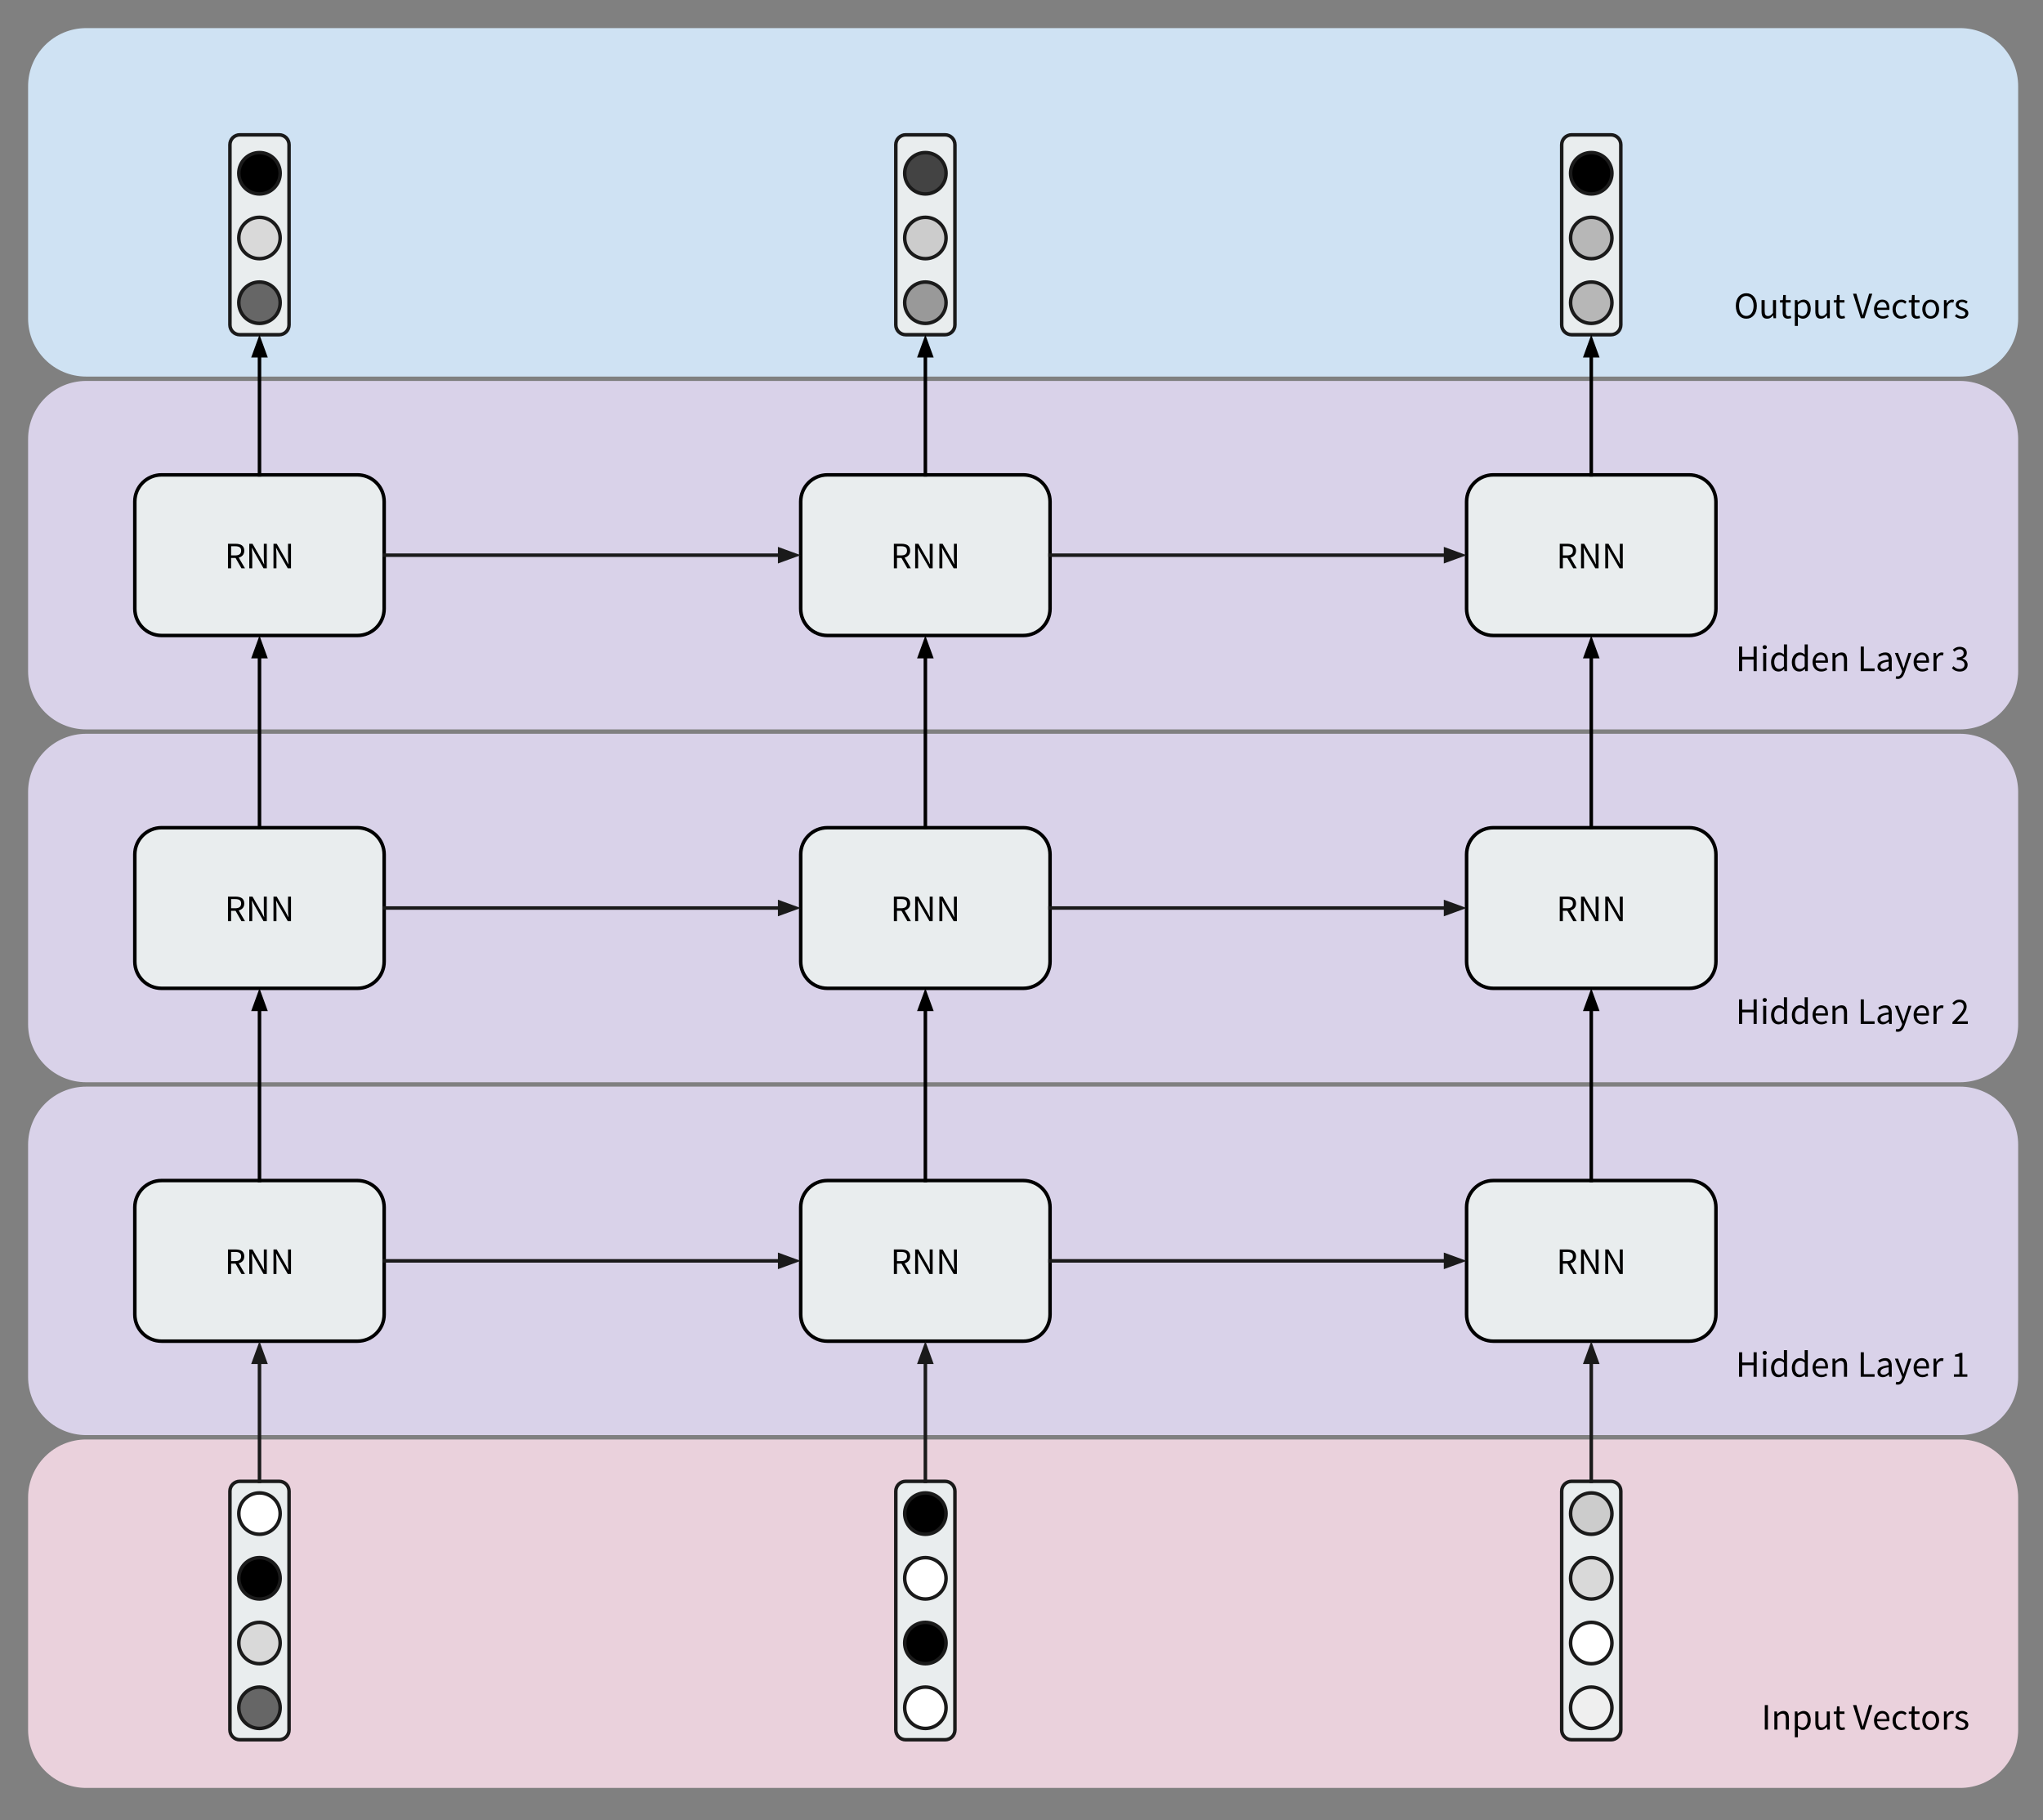 <svg version="1.1" viewBox="0.0 0.0 581.688 518.205" fill="none" stroke="none" stroke-linecap="square" stroke-miterlimit="10" xmlns:xlink="http://www.w3.org/1999/xlink" xmlns="http://www.w3.org/2000/svg"><rect x="0.0" y="0.0" width="581.688" height="518.205" fill="#808080" stroke="none"/><clipPath id="p.0"><path d="m0 0l581.688 0l0 518.205l-581.688 0l0 -518.205z" clip-rule="nonzero"/></clipPath><g clip-path="url(#p.0)"><path fill="#000000" fill-opacity="0.0" d="m0 0l581.688 0l0 518.205l-581.688 0z" fill-rule="evenodd"/><path fill="#d9d2e9" d="m8.0 325.906l0 0c0 -9.132 7.403 -16.536 16.536 -16.536l533.543 0c4.386 0 8.591 1.742 11.693 4.843c3.101 3.101 4.843 7.307 4.843 11.693l0 66.141c0 9.132 -7.403 16.536 -16.536 16.536l-533.543 0c-9.132 0 -16.536 -7.403 -16.536 -16.536z" fill-rule="evenodd"/><path fill="#000000" d="m495.143 391.98l0 -6.984l0.891 0l0 2.922l3.25 0l0 -2.922l0.891 0l0 6.984l-0.891 0l0 -3.297l-3.25 0l0 3.297l-0.891 0zm6.87 0l0 -5.172l0.875 0l0 5.172l-0.875 0zm0.453 -6.25q-0.266 0 -0.438 -0.156q-0.172 -0.156 -0.172 -0.406q0 -0.25 0.172 -0.406q0.172 -0.156 0.438 -0.156q0.25 0 0.422 0.156q0.172 0.156 0.172 0.406q0 0.25 -0.172 0.406q-0.172 0.156 -0.422 0.156zm3.934 6.375q-0.984 0 -1.562 -0.703q-0.578 -0.703 -0.578 -2.0q0 -0.625 0.188 -1.125q0.188 -0.516 0.484 -0.859q0.312 -0.359 0.719 -0.547q0.406 -0.203 0.859 -0.203q0.453 0 0.781 0.172q0.328 0.156 0.672 0.438l-0.047 -0.891l0 -2.0l0.891 0l0 7.594l-0.734 0l-0.078 -0.609l-0.031 0q-0.297 0.297 -0.703 0.516q-0.406 0.219 -0.859 0.219zm0.188 -0.734q0.375 0 0.688 -0.172q0.328 -0.172 0.641 -0.547l0 -2.703q-0.328 -0.297 -0.641 -0.422q-0.297 -0.125 -0.609 -0.125q-0.312 0 -0.594 0.156q-0.266 0.141 -0.469 0.406q-0.203 0.25 -0.328 0.625q-0.109 0.359 -0.109 0.797q0 0.938 0.375 1.469q0.375 0.516 1.047 0.516zm5.727 0.734q-0.984 0 -1.562 -0.703q-0.578 -0.703 -0.578 -2.0q0 -0.625 0.188 -1.125q0.188 -0.516 0.484 -0.859q0.312 -0.359 0.719 -0.547q0.406 -0.203 0.859 -0.203q0.453 0 0.781 0.172q0.328 0.156 0.672 0.438l-0.047 -0.891l0 -2.0l0.891 0l0 7.594l-0.734 0l-0.078 -0.609l-0.031 0q-0.297 0.297 -0.703 0.516q-0.406 0.219 -0.859 0.219zm0.188 -0.734q0.375 0 0.688 -0.172q0.328 -0.172 0.641 -0.547l0 -2.703q-0.328 -0.297 -0.641 -0.422q-0.297 -0.125 -0.609 -0.125q-0.312 0 -0.594 0.156q-0.266 0.141 -0.469 0.406q-0.203 0.25 -0.328 0.625q-0.109 0.359 -0.109 0.797q0 0.938 0.375 1.469q0.375 0.516 1.047 0.516zm6.055 0.734q-0.516 0 -0.969 -0.188q-0.453 -0.188 -0.797 -0.531q-0.328 -0.344 -0.531 -0.844q-0.188 -0.5 -0.188 -1.141q0 -0.641 0.203 -1.141q0.203 -0.516 0.516 -0.859q0.328 -0.359 0.734 -0.547q0.422 -0.188 0.875 -0.188q0.484 0 0.875 0.172q0.391 0.172 0.656 0.5q0.266 0.312 0.391 0.766q0.141 0.438 0.141 1.0q0 0.141 0 0.281q0 0.125 -0.031 0.219l-3.484 0q0.047 0.828 0.5 1.312q0.469 0.484 1.219 0.484q0.375 0 0.688 -0.109q0.312 -0.109 0.609 -0.297l0.297 0.578q-0.328 0.219 -0.75 0.375q-0.422 0.156 -0.953 0.156zm-1.625 -3.125l2.766 0q0 -0.797 -0.344 -1.203q-0.328 -0.406 -0.938 -0.406q-0.266 0 -0.516 0.109q-0.25 0.094 -0.453 0.312q-0.203 0.203 -0.344 0.5q-0.125 0.297 -0.172 0.688zm4.817 3.0l0 -5.172l0.719 0l0.078 0.734l0.031 0q0.375 -0.375 0.781 -0.625q0.422 -0.25 0.953 -0.25q0.828 0 1.203 0.516q0.375 0.516 0.375 1.516l0 3.281l-0.875 0l0 -3.172q0 -0.734 -0.234 -1.047q-0.234 -0.328 -0.734 -0.328q-0.406 0 -0.719 0.203q-0.312 0.203 -0.703 0.594l0 3.75l-0.875 0zm8.038 0l0 -6.984l0.891 0l0 6.234l3.062 0l0 0.75l-3.953 0zm6.288 0.125q-0.641 0 -1.078 -0.375q-0.438 -0.391 -0.438 -1.094q0 -0.844 0.75 -1.297q0.766 -0.453 2.438 -0.641q0 -0.25 -0.047 -0.484q-0.047 -0.234 -0.172 -0.406q-0.109 -0.188 -0.328 -0.297q-0.203 -0.109 -0.516 -0.109q-0.453 0 -0.859 0.172q-0.391 0.172 -0.688 0.375l-0.344 -0.609q0.359 -0.234 0.875 -0.453q0.531 -0.219 1.156 -0.219q0.953 0 1.375 0.594q0.422 0.578 0.422 1.547l0 3.172l-0.719 0l-0.078 -0.625l-0.031 0q-0.375 0.312 -0.797 0.531q-0.422 0.219 -0.922 0.219zm0.266 -0.703q0.375 0 0.703 -0.172q0.328 -0.172 0.703 -0.516l0 -1.438q-0.656 0.078 -1.109 0.203q-0.438 0.109 -0.703 0.281q-0.266 0.156 -0.391 0.359q-0.125 0.203 -0.125 0.453q0 0.453 0.266 0.641q0.266 0.188 0.656 0.188zm3.996 2.812q-0.172 0 -0.328 -0.031q-0.141 -0.031 -0.266 -0.078l0.156 -0.703q0.094 0.031 0.203 0.047q0.109 0.031 0.203 0.031q0.438 0 0.719 -0.312q0.281 -0.312 0.453 -0.797l0.109 -0.375l-2.078 -5.188l0.906 0l1.062 2.859q0.109 0.344 0.234 0.719q0.141 0.375 0.266 0.734l0.031 0q0.125 -0.344 0.234 -0.719q0.109 -0.391 0.203 -0.734l0.938 -2.859l0.844 0l-1.938 5.594q-0.141 0.391 -0.312 0.719q-0.172 0.328 -0.406 0.562q-0.234 0.25 -0.531 0.391q-0.297 0.141 -0.703 0.141zm6.992 -2.109q-0.516 0 -0.969 -0.188q-0.453 -0.188 -0.797 -0.531q-0.328 -0.344 -0.531 -0.844q-0.188 -0.5 -0.188 -1.141q0 -0.641 0.203 -1.141q0.203 -0.516 0.516 -0.859q0.328 -0.359 0.734 -0.547q0.422 -0.188 0.875 -0.188q0.484 0 0.875 0.172q0.391 0.172 0.656 0.5q0.266 0.312 0.391 0.766q0.141 0.438 0.141 1.0q0 0.141 0 0.281q0 0.125 -0.031 0.219l-3.484 0q0.047 0.828 0.5 1.312q0.469 0.484 1.219 0.484q0.375 0 0.688 -0.109q0.312 -0.109 0.609 -0.297l0.297 0.578q-0.328 0.219 -0.75 0.375q-0.422 0.156 -0.953 0.156zm-1.625 -3.125l2.766 0q0 -0.797 -0.344 -1.203q-0.328 -0.406 -0.938 -0.406q-0.266 0 -0.516 0.109q-0.25 0.094 -0.453 0.312q-0.203 0.203 -0.344 0.5q-0.125 0.297 -0.172 0.688zm4.817 3.0l0 -5.172l0.719 0l0.078 0.938l0.031 0q0.266 -0.5 0.641 -0.781q0.391 -0.297 0.828 -0.297q0.312 0 0.562 0.109l-0.172 0.766q-0.125 -0.031 -0.234 -0.047q-0.109 -0.031 -0.266 -0.031q-0.328 0 -0.688 0.266q-0.359 0.266 -0.625 0.922l0 3.328l-0.875 0zm5.798 0l0 -0.719l1.547 0l0 -5.016l-1.234 0l0 -0.562q0.469 -0.094 0.812 -0.203q0.359 -0.125 0.625 -0.297l0.672 0l0 6.078l1.406 0l0 0.719l-3.828 0z" fill-rule="nonzero"/><path fill="#cfe2f3" d="m8.0 24.536l0 0c0 -9.132 7.403 -16.536 16.536 -16.536l533.543 0c4.386 0 8.591 1.742 11.693 4.843c3.101 3.101 4.843 7.307 4.843 11.693l0 66.141c0 9.132 -7.403 16.536 -16.536 16.536l-533.543 0c-9.132 0 -16.536 -7.403 -16.536 -16.536z" fill-rule="evenodd"/><path fill="#000000" d="m497.21 90.734q-0.656 0 -1.203 -0.25q-0.547 -0.266 -0.953 -0.734q-0.391 -0.469 -0.609 -1.141q-0.219 -0.688 -0.219 -1.531q0 -0.844 0.219 -1.5q0.219 -0.672 0.609 -1.125q0.406 -0.469 0.953 -0.719q0.547 -0.25 1.203 -0.25q0.672 0 1.219 0.25q0.547 0.25 0.938 0.719q0.406 0.469 0.625 1.141q0.219 0.656 0.219 1.484q0 0.844 -0.219 1.531q-0.219 0.672 -0.625 1.141q-0.391 0.469 -0.938 0.734q-0.547 0.25 -1.219 0.25zm0 -0.781q0.469 0 0.844 -0.203q0.391 -0.203 0.656 -0.578q0.281 -0.375 0.422 -0.891q0.156 -0.531 0.156 -1.203q0 -0.641 -0.156 -1.156q-0.141 -0.531 -0.422 -0.891q-0.266 -0.375 -0.656 -0.562q-0.375 -0.203 -0.844 -0.203q-0.469 0 -0.844 0.203q-0.375 0.188 -0.656 0.562q-0.266 0.359 -0.422 0.891q-0.141 0.516 -0.141 1.156q0 0.672 0.141 1.203q0.156 0.516 0.422 0.891q0.281 0.375 0.656 0.578q0.375 0.203 0.844 0.203zm5.935 0.781q-0.828 0 -1.219 -0.5q-0.375 -0.516 -0.375 -1.516l0 -3.281l0.891 0l0 3.156q0 0.734 0.219 1.062q0.234 0.328 0.75 0.328q0.406 0 0.703 -0.203q0.312 -0.219 0.688 -0.672l0 -3.672l0.875 0l0 5.172l-0.719 0l-0.078 -0.812l-0.031 0q-0.359 0.422 -0.766 0.688q-0.391 0.25 -0.938 0.25zm5.906 0q-0.406 0 -0.688 -0.125q-0.281 -0.125 -0.469 -0.344q-0.172 -0.234 -0.25 -0.547q-0.078 -0.328 -0.078 -0.703l0 -2.875l-0.766 0l0 -0.656l0.812 -0.047l0.109 -1.453l0.734 0l0 1.453l1.391 0l0 0.703l-1.391 0l0 2.875q0 0.484 0.172 0.75q0.188 0.25 0.625 0.25q0.141 0 0.297 -0.031q0.172 -0.047 0.297 -0.094l0.172 0.656q-0.219 0.078 -0.469 0.125q-0.25 0.062 -0.5 0.062zm1.977 2.062l0 -7.359l0.719 0l0.078 0.594l0.031 0q0.359 -0.297 0.781 -0.516q0.422 -0.219 0.875 -0.219q0.5 0 0.875 0.188q0.391 0.188 0.641 0.547q0.266 0.344 0.391 0.828q0.141 0.484 0.141 1.078q0 0.672 -0.188 1.188q-0.172 0.516 -0.484 0.875q-0.312 0.359 -0.719 0.547q-0.406 0.188 -0.844 0.188q-0.375 0 -0.734 -0.156q-0.344 -0.156 -0.719 -0.438l0.031 0.906l0 1.75l-0.875 0zm2.141 -2.797q0.312 0 0.578 -0.141q0.281 -0.141 0.469 -0.406q0.203 -0.266 0.312 -0.641q0.125 -0.391 0.125 -0.875q0 -0.422 -0.078 -0.766q-0.078 -0.359 -0.25 -0.609q-0.156 -0.25 -0.422 -0.391q-0.25 -0.141 -0.609 -0.141q-0.344 0 -0.688 0.188q-0.328 0.188 -0.703 0.516l0 2.719q0.344 0.297 0.672 0.422q0.344 0.125 0.594 0.125zm5.289 0.734q-0.828 0 -1.219 -0.5q-0.375 -0.516 -0.375 -1.516l0 -3.281l0.891 0l0 3.156q0 0.734 0.219 1.062q0.234 0.328 0.75 0.328q0.406 0 0.703 -0.203q0.312 -0.219 0.688 -0.672l0 -3.672l0.875 0l0 5.172l-0.719 0l-0.078 -0.812l-0.031 0q-0.359 0.422 -0.766 0.688q-0.391 0.25 -0.938 0.25zm5.906 0q-0.406 0 -0.688 -0.125q-0.281 -0.125 -0.469 -0.344q-0.172 -0.234 -0.25 -0.547q-0.078 -0.328 -0.078 -0.703l0 -2.875l-0.766 0l0 -0.656l0.812 -0.047l0.109 -1.453l0.734 0l0 1.453l1.391 0l0 0.703l-1.391 0l0 2.875q0 0.484 0.172 0.75q0.188 0.25 0.625 0.25q0.141 0 0.297 -0.031q0.172 -0.047 0.297 -0.094l0.172 0.656q-0.219 0.078 -0.469 0.125q-0.25 0.062 -0.5 0.062zm5.467 -0.125l-2.234 -6.984l0.953 0l1.109 3.766q0.203 0.625 0.344 1.156q0.141 0.531 0.344 1.156l0.047 0q0.188 -0.625 0.328 -1.156q0.156 -0.531 0.344 -1.156l1.109 -3.766l0.906 0l-2.219 6.984l-1.031 0zm6.222 0.125q-0.516 0 -0.969 -0.188q-0.453 -0.188 -0.797 -0.531q-0.328 -0.344 -0.531 -0.844q-0.188 -0.5 -0.188 -1.141q0 -0.641 0.203 -1.141q0.203 -0.516 0.516 -0.859q0.328 -0.359 0.734 -0.547q0.422 -0.188 0.875 -0.188q0.484 0 0.875 0.172q0.391 0.172 0.656 0.5q0.266 0.312 0.391 0.766q0.141 0.438 0.141 1.0q0 0.141 0 0.281q0 0.125 -0.031 0.219l-3.484 0q0.047 0.828 0.5 1.312q0.469 0.484 1.219 0.484q0.375 0 0.688 -0.109q0.312 -0.109 0.609 -0.297l0.297 0.578q-0.328 0.219 -0.75 0.375q-0.422 0.156 -0.953 0.156zm-1.625 -3.125l2.766 0q0 -0.797 -0.344 -1.203q-0.328 -0.406 -0.938 -0.406q-0.266 0 -0.516 0.109q-0.25 0.094 -0.453 0.312q-0.203 0.203 -0.344 0.5q-0.125 0.297 -0.172 0.688zm6.864 3.125q-0.516 0 -0.969 -0.172q-0.438 -0.188 -0.766 -0.531q-0.328 -0.344 -0.516 -0.844q-0.188 -0.516 -0.188 -1.156q0 -0.656 0.203 -1.156q0.203 -0.5 0.547 -0.844q0.344 -0.359 0.797 -0.547q0.453 -0.188 0.953 -0.188q0.516 0 0.875 0.188q0.359 0.188 0.641 0.422l-0.453 0.578q-0.219 -0.203 -0.469 -0.328q-0.25 -0.125 -0.562 -0.125q-0.344 0 -0.656 0.141q-0.297 0.141 -0.516 0.406q-0.203 0.266 -0.328 0.641q-0.125 0.359 -0.125 0.812q0 0.453 0.109 0.812q0.125 0.359 0.328 0.625q0.219 0.25 0.516 0.406q0.297 0.141 0.656 0.141q0.359 0 0.656 -0.156q0.312 -0.156 0.547 -0.375l0.391 0.594q-0.359 0.312 -0.781 0.484q-0.422 0.172 -0.891 0.172zm4.437 0q-0.406 0 -0.688 -0.125q-0.281 -0.125 -0.469 -0.344q-0.172 -0.234 -0.25 -0.547q-0.078 -0.328 -0.078 -0.703l0 -2.875l-0.766 0l0 -0.656l0.812 -0.047l0.109 -1.453l0.734 0l0 1.453l1.391 0l0 0.703l-1.391 0l0 2.875q0 0.484 0.172 0.75q0.188 0.25 0.625 0.25q0.141 0 0.297 -0.031q0.172 -0.047 0.297 -0.094l0.172 0.656q-0.219 0.078 -0.469 0.125q-0.25 0.062 -0.5 0.062zm3.992 0q-0.484 0 -0.922 -0.172q-0.422 -0.188 -0.75 -0.531q-0.328 -0.344 -0.531 -0.844q-0.203 -0.516 -0.203 -1.156q0 -0.656 0.203 -1.156q0.203 -0.5 0.531 -0.844q0.328 -0.359 0.75 -0.547q0.438 -0.188 0.922 -0.188q0.484 0 0.906 0.188q0.438 0.188 0.766 0.547q0.328 0.344 0.516 0.844q0.203 0.5 0.203 1.156q0 0.641 -0.203 1.156q-0.188 0.5 -0.516 0.844q-0.328 0.344 -0.766 0.531q-0.422 0.172 -0.906 0.172zm0 -0.719q0.328 0 0.594 -0.141q0.281 -0.156 0.484 -0.406q0.203 -0.266 0.297 -0.625q0.109 -0.359 0.109 -0.812q0 -0.453 -0.109 -0.812q-0.094 -0.375 -0.297 -0.641q-0.203 -0.266 -0.484 -0.406q-0.266 -0.141 -0.594 -0.141q-0.328 0 -0.609 0.141q-0.281 0.141 -0.484 0.406q-0.188 0.266 -0.297 0.641q-0.109 0.359 -0.109 0.812q0 0.453 0.109 0.812q0.109 0.359 0.297 0.625q0.203 0.25 0.484 0.406q0.281 0.141 0.609 0.141zm3.76 0.594l0 -5.172l0.719 0l0.078 0.938l0.031 0q0.266 -0.5 0.641 -0.781q0.391 -0.297 0.828 -0.297q0.312 0 0.562 0.109l-0.172 0.766q-0.125 -0.031 -0.234 -0.047q-0.109 -0.031 -0.266 -0.031q-0.328 0 -0.688 0.266q-0.359 0.266 -0.625 0.922l0 3.328l-0.875 0zm5.057 0.125q-0.562 0 -1.062 -0.203q-0.5 -0.203 -0.875 -0.516l0.438 -0.578q0.344 0.281 0.703 0.453q0.359 0.172 0.828 0.172q0.5 0 0.75 -0.234q0.266 -0.234 0.266 -0.578q0 -0.203 -0.109 -0.344q-0.109 -0.156 -0.281 -0.266q-0.156 -0.125 -0.375 -0.203q-0.203 -0.094 -0.422 -0.172q-0.266 -0.094 -0.547 -0.219q-0.281 -0.125 -0.5 -0.297q-0.219 -0.172 -0.359 -0.406q-0.141 -0.234 -0.141 -0.578q0 -0.297 0.125 -0.562q0.125 -0.281 0.344 -0.469q0.234 -0.203 0.562 -0.312q0.344 -0.125 0.75 -0.125q0.5 0 0.906 0.172q0.406 0.172 0.703 0.422l-0.406 0.547q-0.266 -0.203 -0.562 -0.328q-0.281 -0.125 -0.625 -0.125q-0.484 0 -0.719 0.234q-0.234 0.219 -0.234 0.516q0 0.172 0.094 0.312q0.109 0.125 0.266 0.234q0.156 0.094 0.359 0.188q0.219 0.078 0.438 0.156q0.281 0.109 0.562 0.234q0.281 0.109 0.5 0.281q0.234 0.172 0.375 0.438q0.141 0.25 0.141 0.609q0 0.328 -0.125 0.609q-0.125 0.266 -0.359 0.484q-0.234 0.203 -0.594 0.328q-0.359 0.125 -0.812 0.125z" fill-rule="nonzero"/><path fill="#ead1dc" d="m8.0 426.363l0 0c0 -9.132 7.403 -16.536 16.536 -16.536l533.543 0c4.386 0 8.591 1.742 11.693 4.843c3.101 3.101 4.843 7.307 4.843 11.693l0 66.141c0 9.132 -7.403 16.536 -16.536 16.536l-533.543 0c-9.132 0 -16.536 -7.403 -16.536 -16.536z" fill-rule="evenodd"/><path fill="#000000" d="m502.475 492.436l0 -6.984l0.891 0l0 6.984l-0.891 0zm2.724 0l0 -5.172l0.719 0l0.078 0.734l0.031 0q0.375 -0.375 0.781 -0.625q0.422 -0.25 0.953 -0.25q0.828 0 1.203 0.516q0.375 0.516 0.375 1.516l0 3.281l-0.875 0l0 -3.172q0 -0.734 -0.234 -1.047q-0.234 -0.328 -0.734 -0.328q-0.406 0 -0.719 0.203q-0.312 0.203 -0.703 0.594l0 3.75l-0.875 0zm5.829 2.188l0 -7.359l0.719 0l0.078 0.594l0.031 0q0.359 -0.297 0.781 -0.516q0.422 -0.219 0.875 -0.219q0.5 0 0.875 0.188q0.391 0.188 0.641 0.547q0.266 0.344 0.391 0.828q0.141 0.484 0.141 1.078q0 0.672 -0.188 1.188q-0.172 0.516 -0.484 0.875q-0.312 0.359 -0.719 0.547q-0.406 0.188 -0.844 0.188q-0.375 0 -0.734 -0.156q-0.344 -0.156 -0.719 -0.438l0.031 0.906l0 1.75l-0.875 0zm2.141 -2.797q0.312 0 0.578 -0.141q0.281 -0.141 0.469 -0.406q0.203 -0.266 0.312 -0.641q0.125 -0.391 0.125 -0.875q0 -0.422 -0.078 -0.766q-0.078 -0.359 -0.25 -0.609q-0.156 -0.25 -0.422 -0.391q-0.25 -0.141 -0.609 -0.141q-0.344 0 -0.688 0.188q-0.328 0.188 -0.703 0.516l0 2.719q0.344 0.297 0.672 0.422q0.344 0.125 0.594 0.125zm5.289 0.734q-0.828 0 -1.219 -0.5q-0.375 -0.516 -0.375 -1.516l0 -3.281l0.891 0l0 3.156q0 0.734 0.219 1.062q0.234 0.328 0.75 0.328q0.406 0 0.703 -0.203q0.312 -0.219 0.688 -0.672l0 -3.672l0.875 0l0 5.172l-0.719 0l-0.078 -0.812l-0.031 0q-0.359 0.422 -0.766 0.688q-0.391 0.25 -0.938 0.25zm5.906 0q-0.406 0 -0.688 -0.125q-0.281 -0.125 -0.469 -0.344q-0.172 -0.234 -0.25 -0.547q-0.078 -0.328 -0.078 -0.703l0 -2.875l-0.766 0l0 -0.656l0.812 -0.047l0.109 -1.453l0.734 0l0 1.453l1.391 0l0 0.703l-1.391 0l0 2.875q0 0.484 0.172 0.75q0.188 0.25 0.625 0.25q0.141 0 0.297 -0.031q0.172 -0.047 0.297 -0.094l0.172 0.656q-0.219 0.078 -0.469 0.125q-0.25 0.062 -0.5 0.062zm5.467 -0.125l-2.234 -6.984l0.953 0l1.109 3.766q0.203 0.625 0.344 1.156q0.141 0.531 0.344 1.156l0.047 0q0.188 -0.625 0.328 -1.156q0.156 -0.531 0.344 -1.156l1.109 -3.766l0.906 0l-2.219 6.984l-1.031 0zm6.222 0.125q-0.516 0 -0.969 -0.188q-0.453 -0.188 -0.797 -0.531q-0.328 -0.344 -0.531 -0.844q-0.188 -0.5 -0.188 -1.141q0 -0.641 0.203 -1.141q0.203 -0.516 0.516 -0.859q0.328 -0.359 0.734 -0.547q0.422 -0.188 0.875 -0.188q0.484 0 0.875 0.172q0.391 0.172 0.656 0.5q0.266 0.312 0.391 0.766q0.141 0.438 0.141 1.0q0 0.141 0 0.281q0 0.125 -0.031 0.219l-3.484 0q0.047 0.828 0.5 1.312q0.469 0.484 1.219 0.484q0.375 0 0.688 -0.109q0.312 -0.109 0.609 -0.297l0.297 0.578q-0.328 0.219 -0.75 0.375q-0.422 0.156 -0.953 0.156zm-1.625 -3.125l2.766 0q0 -0.797 -0.344 -1.203q-0.328 -0.406 -0.938 -0.406q-0.266 0 -0.516 0.109q-0.25 0.094 -0.453 0.312q-0.203 0.203 -0.344 0.5q-0.125 0.297 -0.172 0.688zm6.864 3.125q-0.516 0 -0.969 -0.172q-0.438 -0.188 -0.766 -0.531q-0.328 -0.344 -0.516 -0.844q-0.188 -0.516 -0.188 -1.156q0 -0.656 0.203 -1.156q0.203 -0.5 0.547 -0.844q0.344 -0.359 0.797 -0.547q0.453 -0.188 0.953 -0.188q0.516 0 0.875 0.188q0.359 0.188 0.641 0.422l-0.453 0.578q-0.219 -0.203 -0.469 -0.328q-0.25 -0.125 -0.562 -0.125q-0.344 0 -0.656 0.141q-0.297 0.141 -0.516 0.406q-0.203 0.266 -0.328 0.641q-0.125 0.359 -0.125 0.812q0 0.453 0.109 0.812q0.125 0.359 0.328 0.625q0.219 0.25 0.516 0.406q0.297 0.141 0.656 0.141q0.359 0 0.656 -0.156q0.312 -0.156 0.547 -0.375l0.391 0.594q-0.359 0.312 -0.781 0.484q-0.422 0.172 -0.891 0.172zm4.437 0q-0.406 0 -0.688 -0.125q-0.281 -0.125 -0.469 -0.344q-0.172 -0.234 -0.25 -0.547q-0.078 -0.328 -0.078 -0.703l0 -2.875l-0.766 0l0 -0.656l0.812 -0.047l0.109 -1.453l0.734 0l0 1.453l1.391 0l0 0.703l-1.391 0l0 2.875q0 0.484 0.172 0.75q0.188 0.25 0.625 0.25q0.141 0 0.297 -0.031q0.172 -0.047 0.297 -0.094l0.172 0.656q-0.219 0.078 -0.469 0.125q-0.25 0.062 -0.5 0.062zm3.992 0q-0.484 0 -0.922 -0.172q-0.422 -0.188 -0.75 -0.531q-0.328 -0.344 -0.531 -0.844q-0.203 -0.516 -0.203 -1.156q0 -0.656 0.203 -1.156q0.203 -0.5 0.531 -0.844q0.328 -0.359 0.75 -0.547q0.438 -0.188 0.922 -0.188q0.484 0 0.906 0.188q0.438 0.188 0.766 0.547q0.328 0.344 0.516 0.844q0.203 0.5 0.203 1.156q0 0.641 -0.203 1.156q-0.188 0.5 -0.516 0.844q-0.328 0.344 -0.766 0.531q-0.422 0.172 -0.906 0.172zm0 -0.719q0.328 0 0.594 -0.141q0.281 -0.156 0.484 -0.406q0.203 -0.266 0.297 -0.625q0.109 -0.359 0.109 -0.812q0 -0.453 -0.109 -0.812q-0.094 -0.375 -0.297 -0.641q-0.203 -0.266 -0.484 -0.406q-0.266 -0.141 -0.594 -0.141q-0.328 0 -0.609 0.141q-0.281 0.141 -0.484 0.406q-0.188 0.266 -0.297 0.641q-0.109 0.359 -0.109 0.812q0 0.453 0.109 0.812q0.109 0.359 0.297 0.625q0.203 0.25 0.484 0.406q0.281 0.141 0.609 0.141zm3.76 0.594l0 -5.172l0.719 0l0.078 0.938l0.031 0q0.266 -0.5 0.641 -0.781q0.391 -0.297 0.828 -0.297q0.312 0 0.562 0.109l-0.172 0.766q-0.125 -0.031 -0.234 -0.047q-0.109 -0.031 -0.266 -0.031q-0.328 0 -0.688 0.266q-0.359 0.266 -0.625 0.922l0 3.328l-0.875 0zm5.057 0.125q-0.562 0 -1.062 -0.203q-0.5 -0.203 -0.875 -0.516l0.438 -0.578q0.344 0.281 0.703 0.453q0.359 0.172 0.828 0.172q0.5 0 0.75 -0.234q0.266 -0.234 0.266 -0.578q0 -0.203 -0.109 -0.344q-0.109 -0.156 -0.281 -0.266q-0.156 -0.125 -0.375 -0.203q-0.203 -0.094 -0.422 -0.172q-0.266 -0.094 -0.547 -0.219q-0.281 -0.125 -0.5 -0.297q-0.219 -0.172 -0.359 -0.406q-0.141 -0.234 -0.141 -0.578q0 -0.297 0.125 -0.562q0.125 -0.281 0.344 -0.469q0.234 -0.203 0.562 -0.312q0.344 -0.125 0.75 -0.125q0.5 0 0.906 0.172q0.406 0.172 0.703 0.422l-0.406 0.547q-0.266 -0.203 -0.562 -0.328q-0.281 -0.125 -0.625 -0.125q-0.484 0 -0.719 0.234q-0.234 0.219 -0.234 0.516q0 0.172 0.094 0.312q0.109 0.125 0.266 0.234q0.156 0.094 0.359 0.188q0.219 0.078 0.438 0.156q0.281 0.109 0.562 0.234q0.281 0.109 0.5 0.281q0.234 0.172 0.375 0.438q0.141 0.25 0.141 0.609q0 0.328 -0.125 0.609q-0.125 0.266 -0.359 0.484q-0.234 0.203 -0.594 0.328q-0.359 0.125 -0.812 0.125z" fill-rule="nonzero"/><path fill="#e9edee" d="m38.386 343.732l0 0c0 -4.21 3.413 -7.622 7.622 -7.622l55.748 0c2.022 0 3.96 0.803 5.39 2.232c1.429 1.429 2.232 3.368 2.232 5.39l0 30.488c0 4.21 -3.413 7.622 -7.622 7.622l-55.748 0c-4.21 0 -7.622 -3.413 -7.622 -7.622z" fill-rule="evenodd"/><path stroke="#000000" stroke-width="1.0" stroke-linejoin="round" stroke-linecap="butt" d="m38.386 343.732l0 0c0 -4.21 3.413 -7.622 7.622 -7.622l55.748 0c2.022 0 3.96 0.803 5.39 2.232c1.429 1.429 2.232 3.368 2.232 5.39l0 30.488c0 4.21 -3.413 7.622 -7.622 7.622l-55.748 0c-4.21 0 -7.622 -3.413 -7.622 -7.622z" fill-rule="evenodd"/><path fill="#000000" d="m64.909 362.716l0 -6.984l2.188 0q0.531 0 0.984 0.109q0.453 0.094 0.781 0.328q0.328 0.234 0.5 0.609q0.188 0.359 0.188 0.906q0 0.828 -0.438 1.312q-0.422 0.484 -1.141 0.672l1.781 3.047l-1.0 0l-1.688 -2.953l-1.266 0l0 2.953l-0.891 0zm0.891 -3.672l1.172 0q0.828 0 1.25 -0.328q0.438 -0.344 0.438 -1.031q0 -0.688 -0.438 -0.969q-0.422 -0.281 -1.25 -0.281l-1.172 0l0 2.609zm5.173 3.672l0 -6.984l0.922 0l2.531 4.391l0.75 1.438l0.047 0q-0.031 -0.531 -0.078 -1.094q-0.031 -0.578 -0.031 -1.125l0 -3.609l0.844 0l0 6.984l-0.922 0l-2.531 -4.406l-0.766 -1.438l-0.031 0q0.031 0.531 0.062 1.094q0.047 0.547 0.047 1.094l0 3.656l-0.844 0zm6.895 0l0 -6.984l0.922 0l2.531 4.391l0.75 1.438l0.047 0q-0.031 -0.531 -0.078 -1.094q-0.031 -0.578 -0.031 -1.125l0 -3.609l0.844 0l0 6.984l-0.922 0l-2.531 -4.406l-0.766 -1.438l-0.031 0q0.031 0.531 0.062 1.094q0.047 0.547 0.047 1.094l0 3.656l-0.844 0z" fill-rule="nonzero"/><path fill="#e9edee" d="m65.465 424.551l0 0c0 -1.549 1.256 -2.806 2.806 -2.806l11.222 0l0 0c0.744 0 1.458 0.296 1.984 0.822c0.526 0.526 0.822 1.24 0.822 1.984l0 67.964c0 1.549 -1.256 2.806 -2.806 2.806l-11.222 0c-1.549 0 -2.806 -1.256 -2.806 -2.806z" fill-rule="evenodd"/><path stroke="#1a1a1a" stroke-width="1.0" stroke-linejoin="round" stroke-linecap="butt" d="m65.465 424.551l0 0c0 -1.549 1.256 -2.806 2.806 -2.806l11.222 0l0 0c0.744 0 1.458 0.296 1.984 0.822c0.526 0.526 0.822 1.24 0.822 1.984l0 67.964c0 1.549 -1.256 2.806 -2.806 2.806l-11.222 0c-1.549 0 -2.806 -1.256 -2.806 -2.806z" fill-rule="evenodd"/><path fill="#ffffff" d="m67.992 430.934l0 0c0 -3.253 2.637 -5.89 5.89 -5.89l0 0c1.562 0 3.06 0.621 4.165 1.725c1.105 1.104 1.725 2.603 1.725 4.165l0 0c0 3.253 -2.637 5.89 -5.89 5.89l0 0c-3.253 0 -5.89 -2.637 -5.89 -5.89z" fill-rule="evenodd"/><path stroke="#1a1a1a" stroke-width="1.0" stroke-linejoin="round" stroke-linecap="butt" d="m67.992 430.934l0 0c0 -3.253 2.637 -5.89 5.89 -5.89l0 0c1.562 0 3.06 0.621 4.165 1.725c1.105 1.104 1.725 2.603 1.725 4.165l0 0c0 3.253 -2.637 5.89 -5.89 5.89l0 0c-3.253 0 -5.89 -2.637 -5.89 -5.89z" fill-rule="evenodd"/><path fill="#d9d9d9" d="m67.992 467.785l0 0c0 -3.253 2.637 -5.89 5.89 -5.89l0 0c1.562 0 3.06 0.621 4.165 1.725c1.105 1.104 1.725 2.603 1.725 4.165l0 0c0 3.253 -2.637 5.89 -5.89 5.89l0 0c-3.253 0 -5.89 -2.637 -5.89 -5.89z" fill-rule="evenodd"/><path stroke="#1a1a1a" stroke-width="1.0" stroke-linejoin="round" stroke-linecap="butt" d="m67.992 467.785l0 0c0 -3.253 2.637 -5.89 5.89 -5.89l0 0c1.562 0 3.06 0.621 4.165 1.725c1.105 1.104 1.725 2.603 1.725 4.165l0 0c0 3.253 -2.637 5.89 -5.89 5.89l0 0c-3.253 0 -5.89 -2.637 -5.89 -5.89z" fill-rule="evenodd"/><path fill="#666666" d="m67.992 486.211l0 0c0 -3.253 2.637 -5.89 5.89 -5.89l0 0c1.562 0 3.06 0.621 4.165 1.725c1.105 1.105 1.725 2.603 1.725 4.165l0 0c0 3.253 -2.637 5.89 -5.89 5.89l0 0c-3.253 0 -5.89 -2.637 -5.89 -5.89z" fill-rule="evenodd"/><path stroke="#1a1a1a" stroke-width="1.0" stroke-linejoin="round" stroke-linecap="butt" d="m67.992 486.211l0 0c0 -3.253 2.637 -5.89 5.89 -5.89l0 0c1.562 0 3.06 0.621 4.165 1.725c1.105 1.105 1.725 2.603 1.725 4.165l0 0c0 3.253 -2.637 5.89 -5.89 5.89l0 0c-3.253 0 -5.89 -2.637 -5.89 -5.89z" fill-rule="evenodd"/><path fill="#000000" d="m67.992 449.36l0 0c0 -3.253 2.637 -5.89 5.89 -5.89l0 0c1.562 0 3.06 0.621 4.165 1.725c1.105 1.104 1.725 2.603 1.725 4.165l0 0c0 3.253 -2.637 5.89 -5.89 5.89l0 0c-3.253 0 -5.89 -2.637 -5.89 -5.89z" fill-rule="evenodd"/><path stroke="#1a1a1a" stroke-width="1.0" stroke-linejoin="round" stroke-linecap="butt" d="m67.992 449.36l0 0c0 -3.253 2.637 -5.89 5.89 -5.89l0 0c1.562 0 3.06 0.621 4.165 1.725c1.105 1.104 1.725 2.603 1.725 4.165l0 0c0 3.253 -2.637 5.89 -5.89 5.89l0 0c-3.253 0 -5.89 -2.637 -5.89 -5.89z" fill-rule="evenodd"/><path fill="#e9edee" d="m417.572 343.732l0 0c0 -4.21 3.413 -7.622 7.622 -7.622l55.748 0c2.022 0 3.96 0.803 5.39 2.232c1.429 1.429 2.232 3.368 2.232 5.39l0 30.488c0 4.21 -3.413 7.622 -7.622 7.622l-55.748 0c-4.21 0 -7.622 -3.413 -7.622 -7.622z" fill-rule="evenodd"/><path stroke="#000000" stroke-width="1.0" stroke-linejoin="round" stroke-linecap="butt" d="m417.572 343.732l0 0c0 -4.21 3.413 -7.622 7.622 -7.622l55.748 0c2.022 0 3.96 0.803 5.39 2.232c1.429 1.429 2.232 3.368 2.232 5.39l0 30.488c0 4.21 -3.413 7.622 -7.622 7.622l-55.748 0c-4.21 0 -7.622 -3.413 -7.622 -7.622z" fill-rule="evenodd"/><path fill="#000000" d="m444.095 362.716l0 -6.984l2.188 0q0.531 0 0.984 0.109q0.453 0.094 0.781 0.328q0.328 0.234 0.5 0.609q0.188 0.359 0.188 0.906q0 0.828 -0.438 1.312q-0.422 0.484 -1.141 0.672l1.781 3.047l-1.0 0l-1.688 -2.953l-1.266 0l0 2.953l-0.891 0zm0.891 -3.672l1.172 0q0.828 0 1.25 -0.328q0.438 -0.344 0.438 -1.031q0 -0.688 -0.438 -0.969q-0.422 -0.281 -1.25 -0.281l-1.172 0l0 2.609zm5.173 3.672l0 -6.984l0.922 0l2.531 4.391l0.75 1.438l0.047 0q-0.031 -0.531 -0.078 -1.094q-0.031 -0.578 -0.031 -1.125l0 -3.609l0.844 0l0 6.984l-0.922 0l-2.531 -4.406l-0.766 -1.438l-0.031 0q0.031 0.531 0.062 1.094q0.047 0.547 0.047 1.094l0 3.656l-0.844 0zm6.895 0l0 -6.984l0.922 0l2.531 4.391l0.75 1.438l0.047 0q-0.031 -0.531 -0.078 -1.094q-0.031 -0.578 -0.031 -1.125l0 -3.609l0.844 0l0 6.984l-0.922 0l-2.531 -4.406l-0.766 -1.438l-0.031 0q0.031 0.531 0.062 1.094q0.047 0.547 0.047 1.094l0 3.656l-0.844 0z" fill-rule="nonzero"/><path fill="#e9edee" d="m444.651 424.551l0 0c0 -1.549 1.256 -2.806 2.806 -2.806l11.222 0l0 0c0.744 0 1.458 0.296 1.984 0.822c0.526 0.526 0.822 1.24 0.822 1.984l0 67.964c0 1.549 -1.256 2.806 -2.806 2.806l-11.222 0c-1.549 0 -2.806 -1.256 -2.806 -2.806z" fill-rule="evenodd"/><path stroke="#1a1a1a" stroke-width="1.0" stroke-linejoin="round" stroke-linecap="butt" d="m444.651 424.551l0 0c0 -1.549 1.256 -2.806 2.806 -2.806l11.222 0l0 0c0.744 0 1.458 0.296 1.984 0.822c0.526 0.526 0.822 1.24 0.822 1.984l0 67.964c0 1.549 -1.256 2.806 -2.806 2.806l-11.222 0c-1.549 0 -2.806 -1.256 -2.806 -2.806z" fill-rule="evenodd"/><path fill="#cccccc" d="m447.178 430.934l0 0c0 -3.253 2.637 -5.89 5.89 -5.89l0 0c1.562 0 3.06 0.621 4.165 1.725c1.105 1.104 1.725 2.603 1.725 4.165l0 0c0 3.253 -2.637 5.89 -5.89 5.89l0 0c-3.253 0 -5.89 -2.637 -5.89 -5.89z" fill-rule="evenodd"/><path stroke="#1a1a1a" stroke-width="1.0" stroke-linejoin="round" stroke-linecap="butt" d="m447.178 430.934l0 0c0 -3.253 2.637 -5.89 5.89 -5.89l0 0c1.562 0 3.06 0.621 4.165 1.725c1.105 1.104 1.725 2.603 1.725 4.165l0 0c0 3.253 -2.637 5.89 -5.89 5.89l0 0c-3.253 0 -5.89 -2.637 -5.89 -5.89z" fill-rule="evenodd"/><path fill="#ffffff" d="m447.178 467.785l0 0c0 -3.253 2.637 -5.89 5.89 -5.89l0 0c1.562 0 3.06 0.621 4.165 1.725c1.105 1.104 1.725 2.603 1.725 4.165l0 0c0 3.253 -2.637 5.89 -5.89 5.89l0 0c-3.253 0 -5.89 -2.637 -5.89 -5.89z" fill-rule="evenodd"/><path stroke="#1a1a1a" stroke-width="1.0" stroke-linejoin="round" stroke-linecap="butt" d="m447.178 467.785l0 0c0 -3.253 2.637 -5.89 5.89 -5.89l0 0c1.562 0 3.06 0.621 4.165 1.725c1.105 1.104 1.725 2.603 1.725 4.165l0 0c0 3.253 -2.637 5.89 -5.89 5.89l0 0c-3.253 0 -5.89 -2.637 -5.89 -5.89z" fill-rule="evenodd"/><path fill="#efefef" d="m447.178 486.211l0 0c0 -3.253 2.637 -5.89 5.89 -5.89l0 0c1.562 0 3.06 0.621 4.165 1.725c1.105 1.105 1.725 2.603 1.725 4.165l0 0c0 3.253 -2.637 5.89 -5.89 5.89l0 0c-3.253 0 -5.89 -2.637 -5.89 -5.89z" fill-rule="evenodd"/><path stroke="#1a1a1a" stroke-width="1.0" stroke-linejoin="round" stroke-linecap="butt" d="m447.178 486.211l0 0c0 -3.253 2.637 -5.89 5.89 -5.89l0 0c1.562 0 3.06 0.621 4.165 1.725c1.105 1.105 1.725 2.603 1.725 4.165l0 0c0 3.253 -2.637 5.89 -5.89 5.89l0 0c-3.253 0 -5.89 -2.637 -5.89 -5.89z" fill-rule="evenodd"/><path fill="#d9d9d9" d="m447.178 449.36l0 0c0 -3.253 2.637 -5.89 5.89 -5.89l0 0c1.562 0 3.06 0.621 4.165 1.725c1.105 1.104 1.725 2.603 1.725 4.165l0 0c0 3.253 -2.637 5.89 -5.89 5.89l0 0c-3.253 0 -5.89 -2.637 -5.89 -5.89z" fill-rule="evenodd"/><path stroke="#1a1a1a" stroke-width="1.0" stroke-linejoin="round" stroke-linecap="butt" d="m447.178 449.36l0 0c0 -3.253 2.637 -5.89 5.89 -5.89l0 0c1.562 0 3.06 0.621 4.165 1.725c1.105 1.104 1.725 2.603 1.725 4.165l0 0c0 3.253 -2.637 5.89 -5.89 5.89l0 0c-3.253 0 -5.89 -2.637 -5.89 -5.89z" fill-rule="evenodd"/><path fill="#e9edee" d="m444.651 41.196l0 0c0 -1.549 1.256 -2.806 2.806 -2.806l11.222 0l0 0c0.744 0 1.458 0.296 1.984 0.822c0.526 0.526 0.822 1.24 0.822 1.984l0 51.292c0 1.549 -1.256 2.806 -2.806 2.806l-11.222 0c-1.549 0 -2.806 -1.256 -2.806 -2.806z" fill-rule="evenodd"/><path stroke="#1a1a1a" stroke-width="1.0" stroke-linejoin="round" stroke-linecap="butt" d="m444.651 41.196l0 0c0 -1.549 1.256 -2.806 2.806 -2.806l11.222 0l0 0c0.744 0 1.458 0.296 1.984 0.822c0.526 0.526 0.822 1.24 0.822 1.984l0 51.292c0 1.549 -1.256 2.806 -2.806 2.806l-11.222 0c-1.549 0 -2.806 -1.256 -2.806 -2.806z" fill-rule="evenodd"/><path fill="#b7b7b7" d="m447.178 67.758l0 0c0 -3.253 2.637 -5.89 5.89 -5.89l0 0c1.562 0 3.06 0.621 4.165 1.725c1.105 1.105 1.725 2.603 1.725 4.165l0 0c0 3.253 -2.637 5.89 -5.89 5.89l0 0c-3.253 0 -5.89 -2.637 -5.89 -5.89z" fill-rule="evenodd"/><path stroke="#1a1a1a" stroke-width="1.0" stroke-linejoin="round" stroke-linecap="butt" d="m447.178 67.758l0 0c0 -3.253 2.637 -5.89 5.89 -5.89l0 0c1.562 0 3.06 0.621 4.165 1.725c1.105 1.105 1.725 2.603 1.725 4.165l0 0c0 3.253 -2.637 5.89 -5.89 5.89l0 0c-3.253 0 -5.89 -2.637 -5.89 -5.89z" fill-rule="evenodd"/><path fill="#b7b7b7" d="m447.178 86.183l0 0c0 -3.253 2.637 -5.89 5.89 -5.89l0 0c1.562 0 3.06 0.621 4.165 1.725c1.105 1.105 1.725 2.603 1.725 4.165l0 0c0 3.253 -2.637 5.89 -5.89 5.89l0 0c-3.253 0 -5.89 -2.637 -5.89 -5.89z" fill-rule="evenodd"/><path stroke="#1a1a1a" stroke-width="1.0" stroke-linejoin="round" stroke-linecap="butt" d="m447.178 86.183l0 0c0 -3.253 2.637 -5.89 5.89 -5.89l0 0c1.562 0 3.06 0.621 4.165 1.725c1.105 1.105 1.725 2.603 1.725 4.165l0 0c0 3.253 -2.637 5.89 -5.89 5.89l0 0c-3.253 0 -5.89 -2.637 -5.89 -5.89z" fill-rule="evenodd"/><path fill="#000000" d="m447.178 49.332l0 0c0 -3.253 2.637 -5.89 5.89 -5.89l0 0c1.562 0 3.06 0.621 4.165 1.725c1.105 1.105 1.725 2.603 1.725 4.165l0 0c0 3.253 -2.637 5.89 -5.89 5.89l0 0c-3.253 0 -5.89 -2.637 -5.89 -5.89z" fill-rule="evenodd"/><path stroke="#1a1a1a" stroke-width="1.0" stroke-linejoin="round" stroke-linecap="butt" d="m447.178 49.332l0 0c0 -3.253 2.637 -5.89 5.89 -5.89l0 0c1.562 0 3.06 0.621 4.165 1.725c1.105 1.105 1.725 2.603 1.725 4.165l0 0c0 3.253 -2.637 5.89 -5.89 5.89l0 0c-3.253 0 -5.89 -2.637 -5.89 -5.89z" fill-rule="evenodd"/><path fill="#e9edee" d="m227.979 343.732l0 0c0 -4.21 3.413 -7.622 7.622 -7.622l55.748 0c2.022 0 3.96 0.803 5.39 2.232c1.429 1.429 2.232 3.368 2.232 5.39l0 30.488c0 4.21 -3.413 7.622 -7.622 7.622l-55.748 0c-4.21 0 -7.622 -3.413 -7.622 -7.622z" fill-rule="evenodd"/><path stroke="#000000" stroke-width="1.0" stroke-linejoin="round" stroke-linecap="butt" d="m227.979 343.732l0 0c0 -4.21 3.413 -7.622 7.622 -7.622l55.748 0c2.022 0 3.96 0.803 5.39 2.232c1.429 1.429 2.232 3.368 2.232 5.39l0 30.488c0 4.21 -3.413 7.622 -7.622 7.622l-55.748 0c-4.21 0 -7.622 -3.413 -7.622 -7.622z" fill-rule="evenodd"/><path fill="#000000" d="m254.502 362.716l0 -6.984l2.188 0q0.531 0 0.984 0.109q0.453 0.094 0.781 0.328q0.328 0.234 0.5 0.609q0.188 0.359 0.188 0.906q0 0.828 -0.438 1.312q-0.422 0.484 -1.141 0.672l1.781 3.047l-1.0 0l-1.688 -2.953l-1.266 0l0 2.953l-0.891 0zm0.891 -3.672l1.172 0q0.828 0 1.25 -0.328q0.438 -0.344 0.438 -1.031q0 -0.688 -0.438 -0.969q-0.422 -0.281 -1.25 -0.281l-1.172 0l0 2.609zm5.173 3.672l0 -6.984l0.922 0l2.531 4.391l0.75 1.438l0.047 0q-0.031 -0.531 -0.078 -1.094q-0.031 -0.578 -0.031 -1.125l0 -3.609l0.844 0l0 6.984l-0.922 0l-2.531 -4.406l-0.766 -1.438l-0.031 0q0.031 0.531 0.062 1.094q0.047 0.547 0.047 1.094l0 3.656l-0.844 0zm6.895 0l0 -6.984l0.922 0l2.531 4.391l0.75 1.438l0.047 0q-0.031 -0.531 -0.078 -1.094q-0.031 -0.578 -0.031 -1.125l0 -3.609l0.844 0l0 6.984l-0.922 0l-2.531 -4.406l-0.766 -1.438l-0.031 0q0.031 0.531 0.062 1.094q0.047 0.547 0.047 1.094l0 3.656l-0.844 0z" fill-rule="nonzero"/><path fill="#e9edee" d="m255.058 424.551l0 0c0 -1.549 1.256 -2.806 2.806 -2.806l11.222 0l0 0c0.744 0 1.458 0.296 1.984 0.822c0.526 0.526 0.822 1.24 0.822 1.984l0 67.964c0 1.549 -1.256 2.806 -2.806 2.806l-11.222 0c-1.549 0 -2.806 -1.256 -2.806 -2.806z" fill-rule="evenodd"/><path stroke="#1a1a1a" stroke-width="1.0" stroke-linejoin="round" stroke-linecap="butt" d="m255.058 424.551l0 0c0 -1.549 1.256 -2.806 2.806 -2.806l11.222 0l0 0c0.744 0 1.458 0.296 1.984 0.822c0.526 0.526 0.822 1.24 0.822 1.984l0 67.964c0 1.549 -1.256 2.806 -2.806 2.806l-11.222 0c-1.549 0 -2.806 -1.256 -2.806 -2.806z" fill-rule="evenodd"/><path fill="#000000" d="m257.585 430.934l0 0c0 -3.253 2.637 -5.89 5.89 -5.89l0 0c1.562 0 3.06 0.621 4.165 1.725c1.105 1.104 1.725 2.603 1.725 4.165l0 0c0 3.253 -2.637 5.89 -5.89 5.89l0 0c-3.253 0 -5.89 -2.637 -5.89 -5.89z" fill-rule="evenodd"/><path stroke="#1a1a1a" stroke-width="1.0" stroke-linejoin="round" stroke-linecap="butt" d="m257.585 430.934l0 0c0 -3.253 2.637 -5.89 5.89 -5.89l0 0c1.562 0 3.06 0.621 4.165 1.725c1.105 1.104 1.725 2.603 1.725 4.165l0 0c0 3.253 -2.637 5.89 -5.89 5.89l0 0c-3.253 0 -5.89 -2.637 -5.89 -5.89z" fill-rule="evenodd"/><path fill="#000000" d="m257.585 467.785l0 0c0 -3.253 2.637 -5.89 5.89 -5.89l0 0c1.562 0 3.06 0.621 4.165 1.725c1.105 1.104 1.725 2.603 1.725 4.165l0 0c0 3.253 -2.637 5.89 -5.89 5.89l0 0c-3.253 0 -5.89 -2.637 -5.89 -5.89z" fill-rule="evenodd"/><path stroke="#1a1a1a" stroke-width="1.0" stroke-linejoin="round" stroke-linecap="butt" d="m257.585 467.785l0 0c0 -3.253 2.637 -5.89 5.89 -5.89l0 0c1.562 0 3.06 0.621 4.165 1.725c1.105 1.104 1.725 2.603 1.725 4.165l0 0c0 3.253 -2.637 5.89 -5.89 5.89l0 0c-3.253 0 -5.89 -2.637 -5.89 -5.89z" fill-rule="evenodd"/><path fill="#ffffff" d="m257.585 486.211l0 0c0 -3.253 2.637 -5.89 5.89 -5.89l0 0c1.562 0 3.06 0.621 4.165 1.725c1.105 1.105 1.725 2.603 1.725 4.165l0 0c0 3.253 -2.637 5.89 -5.89 5.89l0 0c-3.253 0 -5.89 -2.637 -5.89 -5.89z" fill-rule="evenodd"/><path stroke="#1a1a1a" stroke-width="1.0" stroke-linejoin="round" stroke-linecap="butt" d="m257.585 486.211l0 0c0 -3.253 2.637 -5.89 5.89 -5.89l0 0c1.562 0 3.06 0.621 4.165 1.725c1.105 1.105 1.725 2.603 1.725 4.165l0 0c0 3.253 -2.637 5.89 -5.89 5.89l0 0c-3.253 0 -5.89 -2.637 -5.89 -5.89z" fill-rule="evenodd"/><path fill="#ffffff" d="m257.585 449.36l0 0c0 -3.253 2.637 -5.89 5.89 -5.89l0 0c1.562 0 3.06 0.621 4.165 1.725c1.105 1.104 1.725 2.603 1.725 4.165l0 0c0 3.253 -2.637 5.89 -5.89 5.89l0 0c-3.253 0 -5.89 -2.637 -5.89 -5.89z" fill-rule="evenodd"/><path stroke="#1a1a1a" stroke-width="1.0" stroke-linejoin="round" stroke-linecap="butt" d="m257.585 449.36l0 0c0 -3.253 2.637 -5.89 5.89 -5.89l0 0c1.562 0 3.06 0.621 4.165 1.725c1.105 1.104 1.725 2.603 1.725 4.165l0 0c0 3.253 -2.637 5.89 -5.89 5.89l0 0c-3.253 0 -5.89 -2.637 -5.89 -5.89z" fill-rule="evenodd"/><path fill="#e9edee" d="m255.058 41.196l0 0c0 -1.549 1.256 -2.806 2.806 -2.806l11.222 0l0 0c0.744 0 1.458 0.296 1.984 0.822c0.526 0.526 0.822 1.24 0.822 1.984l0 51.292c0 1.549 -1.256 2.806 -2.806 2.806l-11.222 0c-1.549 0 -2.806 -1.256 -2.806 -2.806z" fill-rule="evenodd"/><path stroke="#1a1a1a" stroke-width="1.0" stroke-linejoin="round" stroke-linecap="butt" d="m255.058 41.196l0 0c0 -1.549 1.256 -2.806 2.806 -2.806l11.222 0l0 0c0.744 0 1.458 0.296 1.984 0.822c0.526 0.526 0.822 1.24 0.822 1.984l0 51.292c0 1.549 -1.256 2.806 -2.806 2.806l-11.222 0c-1.549 0 -2.806 -1.256 -2.806 -2.806z" fill-rule="evenodd"/><path fill="#cccccc" d="m257.585 67.758l0 0c0 -3.253 2.637 -5.89 5.89 -5.89l0 0c1.562 0 3.06 0.621 4.165 1.725c1.105 1.105 1.725 2.603 1.725 4.165l0 0c0 3.253 -2.637 5.89 -5.89 5.89l0 0c-3.253 0 -5.89 -2.637 -5.89 -5.89z" fill-rule="evenodd"/><path stroke="#1a1a1a" stroke-width="1.0" stroke-linejoin="round" stroke-linecap="butt" d="m257.585 67.758l0 0c0 -3.253 2.637 -5.89 5.89 -5.89l0 0c1.562 0 3.06 0.621 4.165 1.725c1.105 1.105 1.725 2.603 1.725 4.165l0 0c0 3.253 -2.637 5.89 -5.89 5.89l0 0c-3.253 0 -5.89 -2.637 -5.89 -5.89z" fill-rule="evenodd"/><path fill="#999999" d="m257.585 86.183l0 0c0 -3.253 2.637 -5.89 5.89 -5.89l0 0c1.562 0 3.06 0.621 4.165 1.725c1.105 1.105 1.725 2.603 1.725 4.165l0 0c0 3.253 -2.637 5.89 -5.89 5.89l0 0c-3.253 0 -5.89 -2.637 -5.89 -5.89z" fill-rule="evenodd"/><path stroke="#1a1a1a" stroke-width="1.0" stroke-linejoin="round" stroke-linecap="butt" d="m257.585 86.183l0 0c0 -3.253 2.637 -5.89 5.89 -5.89l0 0c1.562 0 3.06 0.621 4.165 1.725c1.105 1.105 1.725 2.603 1.725 4.165l0 0c0 3.253 -2.637 5.89 -5.89 5.89l0 0c-3.253 0 -5.89 -2.637 -5.89 -5.89z" fill-rule="evenodd"/><path fill="#434343" d="m257.585 49.332l0 0c0 -3.253 2.637 -5.89 5.89 -5.89l0 0c1.562 0 3.06 0.621 4.165 1.725c1.105 1.105 1.725 2.603 1.725 4.165l0 0c0 3.253 -2.637 5.89 -5.89 5.89l0 0c-3.253 0 -5.89 -2.637 -5.89 -5.89z" fill-rule="evenodd"/><path stroke="#1a1a1a" stroke-width="1.0" stroke-linejoin="round" stroke-linecap="butt" d="m257.585 49.332l0 0c0 -3.253 2.637 -5.89 5.89 -5.89l0 0c1.562 0 3.06 0.621 4.165 1.725c1.105 1.105 1.725 2.603 1.725 4.165l0 0c0 3.253 -2.637 5.89 -5.89 5.89l0 0c-3.253 0 -5.89 -2.637 -5.89 -5.89z" fill-rule="evenodd"/><path fill="#000000" fill-opacity="0.0" d="m73.882 421.748l0 -39.905" fill-rule="evenodd"/><path stroke="#1a1a1a" stroke-width="1.0" stroke-linejoin="round" stroke-linecap="butt" d="m73.882 421.748l0 -33.905" fill-rule="evenodd"/><path fill="#1a1a1a" stroke="#1a1a1a" stroke-width="1.0" stroke-linecap="butt" d="m75.534 387.843l-1.652 -4.538l-1.652 4.538z" fill-rule="evenodd"/><path fill="#000000" fill-opacity="0.0" d="m109.378 358.976l118.614 0" fill-rule="evenodd"/><path stroke="#1a1a1a" stroke-width="1.0" stroke-linejoin="round" stroke-linecap="butt" d="m109.378 358.976l112.614 0" fill-rule="evenodd"/><path fill="#1a1a1a" stroke="#1a1a1a" stroke-width="1.0" stroke-linecap="butt" d="m221.992 360.628l4.538 -1.652l-4.538 -1.652z" fill-rule="evenodd"/><path fill="#000000" fill-opacity="0.0" d="m298.971 358.976l118.614 0" fill-rule="evenodd"/><path stroke="#1a1a1a" stroke-width="1.0" stroke-linejoin="round" stroke-linecap="butt" d="m298.971 358.976l112.614 0" fill-rule="evenodd"/><path fill="#1a1a1a" stroke="#1a1a1a" stroke-width="1.0" stroke-linecap="butt" d="m411.585 360.628l4.538 -1.652l-4.538 -1.652z" fill-rule="evenodd"/><path fill="#000000" fill-opacity="0.0" d="m453.068 421.748l0 -39.905" fill-rule="evenodd"/><path stroke="#1a1a1a" stroke-width="1.0" stroke-linejoin="round" stroke-linecap="butt" d="m453.068 421.748l0 -33.905" fill-rule="evenodd"/><path fill="#1a1a1a" stroke="#1a1a1a" stroke-width="1.0" stroke-linecap="butt" d="m454.72 387.843l-1.652 -4.538l-1.652 4.538z" fill-rule="evenodd"/><path fill="#000000" fill-opacity="0.0" d="m263.475 421.748l0 -39.905" fill-rule="evenodd"/><path stroke="#1a1a1a" stroke-width="1.0" stroke-linejoin="round" stroke-linecap="butt" d="m263.475 421.748l0 -33.905" fill-rule="evenodd"/><path fill="#1a1a1a" stroke="#1a1a1a" stroke-width="1.0" stroke-linecap="butt" d="m265.127 387.843l-1.652 -4.538l-1.652 4.538z" fill-rule="evenodd"/><path fill="#e9edee" d="m65.465 41.196l0 0c0 -1.549 1.256 -2.806 2.806 -2.806l11.222 0l0 0c0.744 0 1.458 0.296 1.984 0.822c0.526 0.526 0.822 1.24 0.822 1.984l0 51.292c0 1.549 -1.256 2.806 -2.806 2.806l-11.222 0c-1.549 0 -2.806 -1.256 -2.806 -2.806z" fill-rule="evenodd"/><path stroke="#1a1a1a" stroke-width="1.0" stroke-linejoin="round" stroke-linecap="butt" d="m65.465 41.196l0 0c0 -1.549 1.256 -2.806 2.806 -2.806l11.222 0l0 0c0.744 0 1.458 0.296 1.984 0.822c0.526 0.526 0.822 1.24 0.822 1.984l0 51.292c0 1.549 -1.256 2.806 -2.806 2.806l-11.222 0c-1.549 0 -2.806 -1.256 -2.806 -2.806z" fill-rule="evenodd"/><path fill="#666666" d="m67.992 86.183l0 0c0 -3.253 2.637 -5.89 5.89 -5.89l0 0c1.562 0 3.06 0.621 4.165 1.725c1.105 1.105 1.725 2.603 1.725 4.165l0 0c0 3.253 -2.637 5.89 -5.89 5.89l0 0c-3.253 0 -5.89 -2.637 -5.89 -5.89z" fill-rule="evenodd"/><path stroke="#1a1a1a" stroke-width="1.0" stroke-linejoin="round" stroke-linecap="butt" d="m67.992 86.183l0 0c0 -3.253 2.637 -5.89 5.89 -5.89l0 0c1.562 0 3.06 0.621 4.165 1.725c1.105 1.105 1.725 2.603 1.725 4.165l0 0c0 3.253 -2.637 5.89 -5.89 5.89l0 0c-3.253 0 -5.89 -2.637 -5.89 -5.89z" fill-rule="evenodd"/><path fill="#d9d9d9" d="m67.992 67.758l0 0c0 -3.253 2.637 -5.89 5.89 -5.89l0 0c1.562 0 3.06 0.621 4.165 1.725c1.105 1.105 1.725 2.603 1.725 4.165l0 0c0 3.253 -2.637 5.89 -5.89 5.89l0 0c-3.253 0 -5.89 -2.637 -5.89 -5.89z" fill-rule="evenodd"/><path stroke="#1a1a1a" stroke-width="1.0" stroke-linejoin="round" stroke-linecap="butt" d="m67.992 67.758l0 0c0 -3.253 2.637 -5.89 5.89 -5.89l0 0c1.562 0 3.06 0.621 4.165 1.725c1.105 1.105 1.725 2.603 1.725 4.165l0 0c0 3.253 -2.637 5.89 -5.89 5.89l0 0c-3.253 0 -5.89 -2.637 -5.89 -5.89z" fill-rule="evenodd"/><path fill="#000000" d="m67.992 49.332l0 0c0 -3.253 2.637 -5.89 5.89 -5.89l0 0c1.562 0 3.06 0.621 4.165 1.725c1.105 1.105 1.725 2.603 1.725 4.165l0 0c0 3.253 -2.637 5.89 -5.89 5.89l0 0c-3.253 0 -5.89 -2.637 -5.89 -5.89z" fill-rule="evenodd"/><path stroke="#1a1a1a" stroke-width="1.0" stroke-linejoin="round" stroke-linecap="butt" d="m67.992 49.332l0 0c0 -3.253 2.637 -5.89 5.89 -5.89l0 0c1.562 0 3.06 0.621 4.165 1.725c1.105 1.105 1.725 2.603 1.725 4.165l0 0c0 3.253 -2.637 5.89 -5.89 5.89l0 0c-3.253 0 -5.89 -2.637 -5.89 -5.89z" fill-rule="evenodd"/><path fill="#d9d2e9" d="m8.0 225.448l0 0c0 -9.132 7.403 -16.536 16.536 -16.536l533.543 0c4.386 0 8.591 1.742 11.693 4.843c3.101 3.101 4.843 7.307 4.843 11.693l0 66.141c0 9.132 -7.403 16.536 -16.536 16.536l-533.543 0c-9.132 0 -16.536 -7.403 -16.536 -16.536z" fill-rule="evenodd"/><path fill="#000000" d="m495.143 291.522l0 -6.984l0.891 0l0 2.922l3.25 0l0 -2.922l0.891 0l0 6.984l-0.891 0l0 -3.297l-3.25 0l0 3.297l-0.891 0zm6.87 0l0 -5.172l0.875 0l0 5.172l-0.875 0zm0.453 -6.25q-0.266 0 -0.438 -0.156q-0.172 -0.156 -0.172 -0.406q0 -0.25 0.172 -0.406q0.172 -0.156 0.438 -0.156q0.25 0 0.422 0.156q0.172 0.156 0.172 0.406q0 0.25 -0.172 0.406q-0.172 0.156 -0.422 0.156zm3.934 6.375q-0.984 0 -1.562 -0.703q-0.578 -0.703 -0.578 -2.0q0 -0.625 0.188 -1.125q0.188 -0.516 0.484 -0.859q0.312 -0.359 0.719 -0.547q0.406 -0.203 0.859 -0.203q0.453 0 0.781 0.172q0.328 0.156 0.672 0.438l-0.047 -0.891l0 -2.0l0.891 0l0 7.594l-0.734 0l-0.078 -0.609l-0.031 0q-0.297 0.297 -0.703 0.516q-0.406 0.219 -0.859 0.219zm0.188 -0.734q0.375 0 0.688 -0.172q0.328 -0.172 0.641 -0.547l0 -2.703q-0.328 -0.297 -0.641 -0.422q-0.297 -0.125 -0.609 -0.125q-0.312 0 -0.594 0.156q-0.266 0.141 -0.469 0.406q-0.203 0.25 -0.328 0.625q-0.109 0.359 -0.109 0.797q0 0.938 0.375 1.469q0.375 0.516 1.047 0.516zm5.727 0.734q-0.984 0 -1.562 -0.703q-0.578 -0.703 -0.578 -2.0q0 -0.625 0.188 -1.125q0.188 -0.516 0.484 -0.859q0.312 -0.359 0.719 -0.547q0.406 -0.203 0.859 -0.203q0.453 0 0.781 0.172q0.328 0.156 0.672 0.438l-0.047 -0.891l0 -2.0l0.891 0l0 7.594l-0.734 0l-0.078 -0.609l-0.031 0q-0.297 0.297 -0.703 0.516q-0.406 0.219 -0.859 0.219zm0.188 -0.734q0.375 0 0.688 -0.172q0.328 -0.172 0.641 -0.547l0 -2.703q-0.328 -0.297 -0.641 -0.422q-0.297 -0.125 -0.609 -0.125q-0.312 0 -0.594 0.156q-0.266 0.141 -0.469 0.406q-0.203 0.25 -0.328 0.625q-0.109 0.359 -0.109 0.797q0 0.938 0.375 1.469q0.375 0.516 1.047 0.516zm6.055 0.734q-0.516 0 -0.969 -0.188q-0.453 -0.188 -0.797 -0.531q-0.328 -0.344 -0.531 -0.844q-0.188 -0.5 -0.188 -1.141q0 -0.641 0.203 -1.141q0.203 -0.516 0.516 -0.859q0.328 -0.359 0.734 -0.547q0.422 -0.188 0.875 -0.188q0.484 0 0.875 0.172q0.391 0.172 0.656 0.5q0.266 0.312 0.391 0.766q0.141 0.438 0.141 1.0q0 0.141 0 0.281q0 0.125 -0.031 0.219l-3.484 0q0.047 0.828 0.5 1.312q0.469 0.484 1.219 0.484q0.375 0 0.688 -0.109q0.312 -0.109 0.609 -0.297l0.297 0.578q-0.328 0.219 -0.75 0.375q-0.422 0.156 -0.953 0.156zm-1.625 -3.125l2.766 0q0 -0.797 -0.344 -1.203q-0.328 -0.406 -0.938 -0.406q-0.266 0 -0.516 0.109q-0.25 0.094 -0.453 0.312q-0.203 0.203 -0.344 0.5q-0.125 0.297 -0.172 0.688zm4.817 3.0l0 -5.172l0.719 0l0.078 0.734l0.031 0q0.375 -0.375 0.781 -0.625q0.422 -0.25 0.953 -0.25q0.828 0 1.203 0.516q0.375 0.516 0.375 1.516l0 3.281l-0.875 0l0 -3.172q0 -0.734 -0.234 -1.047q-0.234 -0.328 -0.734 -0.328q-0.406 0 -0.719 0.203q-0.312 0.203 -0.703 0.594l0 3.75l-0.875 0zm8.038 0l0 -6.984l0.891 0l0 6.234l3.062 0l0 0.75l-3.953 0zm6.288 0.125q-0.641 0 -1.078 -0.375q-0.438 -0.391 -0.438 -1.094q0 -0.844 0.75 -1.297q0.766 -0.453 2.438 -0.641q0 -0.25 -0.047 -0.484q-0.047 -0.234 -0.172 -0.406q-0.109 -0.188 -0.328 -0.297q-0.203 -0.109 -0.516 -0.109q-0.453 0 -0.859 0.172q-0.391 0.172 -0.688 0.375l-0.344 -0.609q0.359 -0.234 0.875 -0.453q0.531 -0.219 1.156 -0.219q0.953 0 1.375 0.594q0.422 0.578 0.422 1.547l0 3.172l-0.719 0l-0.078 -0.625l-0.031 0q-0.375 0.312 -0.797 0.531q-0.422 0.219 -0.922 0.219zm0.266 -0.703q0.375 0 0.703 -0.172q0.328 -0.172 0.703 -0.516l0 -1.438q-0.656 0.078 -1.109 0.203q-0.438 0.109 -0.703 0.281q-0.266 0.156 -0.391 0.359q-0.125 0.203 -0.125 0.453q0 0.453 0.266 0.641q0.266 0.188 0.656 0.188zm3.996 2.812q-0.172 0 -0.328 -0.031q-0.141 -0.031 -0.266 -0.078l0.156 -0.703q0.094 0.031 0.203 0.047q0.109 0.031 0.203 0.031q0.438 0 0.719 -0.312q0.281 -0.312 0.453 -0.797l0.109 -0.375l-2.078 -5.188l0.906 0l1.062 2.859q0.109 0.344 0.234 0.719q0.141 0.375 0.266 0.734l0.031 0q0.125 -0.344 0.234 -0.719q0.109 -0.391 0.203 -0.734l0.938 -2.859l0.844 0l-1.938 5.594q-0.141 0.391 -0.312 0.719q-0.172 0.328 -0.406 0.562q-0.234 0.25 -0.531 0.391q-0.297 0.141 -0.703 0.141zm6.992 -2.109q-0.516 0 -0.969 -0.188q-0.453 -0.188 -0.797 -0.531q-0.328 -0.344 -0.531 -0.844q-0.188 -0.5 -0.188 -1.141q0 -0.641 0.203 -1.141q0.203 -0.516 0.516 -0.859q0.328 -0.359 0.734 -0.547q0.422 -0.188 0.875 -0.188q0.484 0 0.875 0.172q0.391 0.172 0.656 0.5q0.266 0.312 0.391 0.766q0.141 0.438 0.141 1.0q0 0.141 0 0.281q0 0.125 -0.031 0.219l-3.484 0q0.047 0.828 0.5 1.312q0.469 0.484 1.219 0.484q0.375 0 0.688 -0.109q0.312 -0.109 0.609 -0.297l0.297 0.578q-0.328 0.219 -0.75 0.375q-0.422 0.156 -0.953 0.156zm-1.625 -3.125l2.766 0q0 -0.797 -0.344 -1.203q-0.328 -0.406 -0.938 -0.406q-0.266 0 -0.516 0.109q-0.25 0.094 -0.453 0.312q-0.203 0.203 -0.344 0.5q-0.125 0.297 -0.172 0.688zm4.817 3.0l0 -5.172l0.719 0l0.078 0.938l0.031 0q0.266 -0.5 0.641 -0.781q0.391 -0.297 0.828 -0.297q0.312 0 0.562 0.109l-0.172 0.766q-0.125 -0.031 -0.234 -0.047q-0.109 -0.031 -0.266 -0.031q-0.328 0 -0.688 0.266q-0.359 0.266 -0.625 0.922l0 3.328l-0.875 0zm5.376 0l0 -0.516q0.766 -0.781 1.359 -1.391q0.609 -0.625 1.016 -1.141q0.406 -0.531 0.609 -0.969q0.219 -0.453 0.219 -0.859q0 -0.594 -0.328 -0.969q-0.312 -0.375 -0.969 -0.375q-0.422 0 -0.781 0.25q-0.359 0.234 -0.656 0.578l-0.5 -0.5q0.422 -0.469 0.891 -0.75q0.484 -0.281 1.156 -0.281q0.953 0 1.484 0.547q0.547 0.547 0.547 1.453q0 0.484 -0.203 0.969q-0.203 0.484 -0.578 1.0q-0.359 0.516 -0.875 1.078q-0.5 0.547 -1.109 1.188q0.281 -0.031 0.578 -0.047q0.297 -0.016 0.562 -0.016l1.969 0l0 0.75l-4.391 0z" fill-rule="nonzero"/><path fill="#e9edee" d="m38.386 243.274l0 0c0 -4.21 3.413 -7.622 7.622 -7.622l55.748 0c2.022 0 3.96 0.803 5.39 2.232c1.429 1.429 2.232 3.368 2.232 5.39l0 30.488c0 4.21 -3.413 7.622 -7.622 7.622l-55.748 0c-4.21 0 -7.622 -3.413 -7.622 -7.622z" fill-rule="evenodd"/><path stroke="#000000" stroke-width="1.0" stroke-linejoin="round" stroke-linecap="butt" d="m38.386 243.274l0 0c0 -4.21 3.413 -7.622 7.622 -7.622l55.748 0c2.022 0 3.96 0.803 5.39 2.232c1.429 1.429 2.232 3.368 2.232 5.39l0 30.488c0 4.21 -3.413 7.622 -7.622 7.622l-55.748 0c-4.21 0 -7.622 -3.413 -7.622 -7.622z" fill-rule="evenodd"/><path fill="#000000" d="m64.909 262.258l0 -6.984l2.188 0q0.531 0 0.984 0.109q0.453 0.094 0.781 0.328q0.328 0.234 0.5 0.609q0.188 0.359 0.188 0.906q0 0.828 -0.438 1.312q-0.422 0.484 -1.141 0.672l1.781 3.047l-1.0 0l-1.688 -2.953l-1.266 0l0 2.953l-0.891 0zm0.891 -3.672l1.172 0q0.828 0 1.25 -0.328q0.438 -0.344 0.438 -1.031q0 -0.688 -0.438 -0.969q-0.422 -0.281 -1.25 -0.281l-1.172 0l0 2.609zm5.173 3.672l0 -6.984l0.922 0l2.531 4.391l0.75 1.438l0.047 0q-0.031 -0.531 -0.078 -1.094q-0.031 -0.578 -0.031 -1.125l0 -3.609l0.844 0l0 6.984l-0.922 0l-2.531 -4.406l-0.766 -1.438l-0.031 0q0.031 0.531 0.062 1.094q0.047 0.547 0.047 1.094l0 3.656l-0.844 0zm6.895 0l0 -6.984l0.922 0l2.531 4.391l0.75 1.438l0.047 0q-0.031 -0.531 -0.078 -1.094q-0.031 -0.578 -0.031 -1.125l0 -3.609l0.844 0l0 6.984l-0.922 0l-2.531 -4.406l-0.766 -1.438l-0.031 0q0.031 0.531 0.062 1.094q0.047 0.547 0.047 1.094l0 3.656l-0.844 0z" fill-rule="nonzero"/><path fill="#e9edee" d="m417.572 243.274l0 0c0 -4.21 3.413 -7.622 7.622 -7.622l55.748 0c2.022 0 3.96 0.803 5.39 2.232c1.429 1.429 2.232 3.368 2.232 5.39l0 30.488c0 4.21 -3.413 7.622 -7.622 7.622l-55.748 0c-4.21 0 -7.622 -3.413 -7.622 -7.622z" fill-rule="evenodd"/><path stroke="#000000" stroke-width="1.0" stroke-linejoin="round" stroke-linecap="butt" d="m417.572 243.274l0 0c0 -4.21 3.413 -7.622 7.622 -7.622l55.748 0c2.022 0 3.96 0.803 5.39 2.232c1.429 1.429 2.232 3.368 2.232 5.39l0 30.488c0 4.21 -3.413 7.622 -7.622 7.622l-55.748 0c-4.21 0 -7.622 -3.413 -7.622 -7.622z" fill-rule="evenodd"/><path fill="#000000" d="m444.095 262.258l0 -6.984l2.188 0q0.531 0 0.984 0.109q0.453 0.094 0.781 0.328q0.328 0.234 0.5 0.609q0.188 0.359 0.188 0.906q0 0.828 -0.438 1.312q-0.422 0.484 -1.141 0.672l1.781 3.047l-1.0 0l-1.688 -2.953l-1.266 0l0 2.953l-0.891 0zm0.891 -3.672l1.172 0q0.828 0 1.25 -0.328q0.438 -0.344 0.438 -1.031q0 -0.688 -0.438 -0.969q-0.422 -0.281 -1.25 -0.281l-1.172 0l0 2.609zm5.173 3.672l0 -6.984l0.922 0l2.531 4.391l0.75 1.438l0.047 0q-0.031 -0.531 -0.078 -1.094q-0.031 -0.578 -0.031 -1.125l0 -3.609l0.844 0l0 6.984l-0.922 0l-2.531 -4.406l-0.766 -1.438l-0.031 0q0.031 0.531 0.062 1.094q0.047 0.547 0.047 1.094l0 3.656l-0.844 0zm6.895 0l0 -6.984l0.922 0l2.531 4.391l0.75 1.438l0.047 0q-0.031 -0.531 -0.078 -1.094q-0.031 -0.578 -0.031 -1.125l0 -3.609l0.844 0l0 6.984l-0.922 0l-2.531 -4.406l-0.766 -1.438l-0.031 0q0.031 0.531 0.062 1.094q0.047 0.547 0.047 1.094l0 3.656l-0.844 0z" fill-rule="nonzero"/><path fill="#e9edee" d="m227.979 243.274l0 0c0 -4.21 3.413 -7.622 7.622 -7.622l55.748 0c2.022 0 3.96 0.803 5.39 2.232c1.429 1.429 2.232 3.368 2.232 5.39l0 30.488c0 4.21 -3.413 7.622 -7.622 7.622l-55.748 0c-4.21 0 -7.622 -3.413 -7.622 -7.622z" fill-rule="evenodd"/><path stroke="#000000" stroke-width="1.0" stroke-linejoin="round" stroke-linecap="butt" d="m227.979 243.274l0 0c0 -4.21 3.413 -7.622 7.622 -7.622l55.748 0c2.022 0 3.96 0.803 5.39 2.232c1.429 1.429 2.232 3.368 2.232 5.39l0 30.488c0 4.21 -3.413 7.622 -7.622 7.622l-55.748 0c-4.21 0 -7.622 -3.413 -7.622 -7.622z" fill-rule="evenodd"/><path fill="#000000" d="m254.502 262.258l0 -6.984l2.188 0q0.531 0 0.984 0.109q0.453 0.094 0.781 0.328q0.328 0.234 0.5 0.609q0.188 0.359 0.188 0.906q0 0.828 -0.438 1.312q-0.422 0.484 -1.141 0.672l1.781 3.047l-1.0 0l-1.688 -2.953l-1.266 0l0 2.953l-0.891 0zm0.891 -3.672l1.172 0q0.828 0 1.25 -0.328q0.438 -0.344 0.438 -1.031q0 -0.688 -0.438 -0.969q-0.422 -0.281 -1.25 -0.281l-1.172 0l0 2.609zm5.173 3.672l0 -6.984l0.922 0l2.531 4.391l0.75 1.438l0.047 0q-0.031 -0.531 -0.078 -1.094q-0.031 -0.578 -0.031 -1.125l0 -3.609l0.844 0l0 6.984l-0.922 0l-2.531 -4.406l-0.766 -1.438l-0.031 0q0.031 0.531 0.062 1.094q0.047 0.547 0.047 1.094l0 3.656l-0.844 0zm6.895 0l0 -6.984l0.922 0l2.531 4.391l0.75 1.438l0.047 0q-0.031 -0.531 -0.078 -1.094q-0.031 -0.578 -0.031 -1.125l0 -3.609l0.844 0l0 6.984l-0.922 0l-2.531 -4.406l-0.766 -1.438l-0.031 0q0.031 0.531 0.062 1.094q0.047 0.547 0.047 1.094l0 3.656l-0.844 0z" fill-rule="nonzero"/><path fill="#000000" fill-opacity="0.0" d="m109.378 258.518l118.614 0" fill-rule="evenodd"/><path stroke="#1a1a1a" stroke-width="1.0" stroke-linejoin="round" stroke-linecap="butt" d="m109.378 258.518l112.614 0" fill-rule="evenodd"/><path fill="#1a1a1a" stroke="#1a1a1a" stroke-width="1.0" stroke-linecap="butt" d="m221.992 260.17l4.538 -1.652l-4.538 -1.652z" fill-rule="evenodd"/><path fill="#000000" fill-opacity="0.0" d="m298.971 258.518l118.614 0" fill-rule="evenodd"/><path stroke="#1a1a1a" stroke-width="1.0" stroke-linejoin="round" stroke-linecap="butt" d="m298.971 258.518l112.614 0" fill-rule="evenodd"/><path fill="#1a1a1a" stroke="#1a1a1a" stroke-width="1.0" stroke-linecap="butt" d="m411.585 260.17l4.538 -1.652l-4.538 -1.652z" fill-rule="evenodd"/><path fill="#d9d2e9" d="m8.0 124.992l0 0c0 -9.132 7.403 -16.536 16.536 -16.536l533.543 0c4.386 0 8.591 1.742 11.693 4.843c3.101 3.101 4.843 7.307 4.843 11.693l0 66.141c0 9.132 -7.403 16.536 -16.536 16.536l-533.543 0c-9.132 0 -16.536 -7.403 -16.536 -16.536z" fill-rule="evenodd"/><path fill="#000000" d="m495.143 191.066l0 -6.984l0.891 0l0 2.922l3.25 0l0 -2.922l0.891 0l0 6.984l-0.891 0l0 -3.297l-3.25 0l0 3.297l-0.891 0zm6.87 0l0 -5.172l0.875 0l0 5.172l-0.875 0zm0.453 -6.25q-0.266 0 -0.438 -0.156q-0.172 -0.156 -0.172 -0.406q0 -0.25 0.172 -0.406q0.172 -0.156 0.438 -0.156q0.25 0 0.422 0.156q0.172 0.156 0.172 0.406q0 0.25 -0.172 0.406q-0.172 0.156 -0.422 0.156zm3.934 6.375q-0.984 0 -1.562 -0.703q-0.578 -0.703 -0.578 -2.0q0 -0.625 0.188 -1.125q0.188 -0.516 0.484 -0.859q0.312 -0.359 0.719 -0.547q0.406 -0.203 0.859 -0.203q0.453 0 0.781 0.172q0.328 0.156 0.672 0.438l-0.047 -0.891l0 -2.0l0.891 0l0 7.594l-0.734 0l-0.078 -0.609l-0.031 0q-0.297 0.297 -0.703 0.516q-0.406 0.219 -0.859 0.219zm0.188 -0.734q0.375 0 0.688 -0.172q0.328 -0.172 0.641 -0.547l0 -2.703q-0.328 -0.297 -0.641 -0.422q-0.297 -0.125 -0.609 -0.125q-0.312 0 -0.594 0.156q-0.266 0.141 -0.469 0.406q-0.203 0.25 -0.328 0.625q-0.109 0.359 -0.109 0.797q0 0.938 0.375 1.469q0.375 0.516 1.047 0.516zm5.727 0.734q-0.984 0 -1.562 -0.703q-0.578 -0.703 -0.578 -2.0q0 -0.625 0.188 -1.125q0.188 -0.516 0.484 -0.859q0.312 -0.359 0.719 -0.547q0.406 -0.203 0.859 -0.203q0.453 0 0.781 0.172q0.328 0.156 0.672 0.438l-0.047 -0.891l0 -2.0l0.891 0l0 7.594l-0.734 0l-0.078 -0.609l-0.031 0q-0.297 0.297 -0.703 0.516q-0.406 0.219 -0.859 0.219zm0.188 -0.734q0.375 0 0.688 -0.172q0.328 -0.172 0.641 -0.547l0 -2.703q-0.328 -0.297 -0.641 -0.422q-0.297 -0.125 -0.609 -0.125q-0.312 0 -0.594 0.156q-0.266 0.141 -0.469 0.406q-0.203 0.25 -0.328 0.625q-0.109 0.359 -0.109 0.797q0 0.938 0.375 1.469q0.375 0.516 1.047 0.516zm6.055 0.734q-0.516 0 -0.969 -0.188q-0.453 -0.188 -0.797 -0.531q-0.328 -0.344 -0.531 -0.844q-0.188 -0.5 -0.188 -1.141q0 -0.641 0.203 -1.141q0.203 -0.516 0.516 -0.859q0.328 -0.359 0.734 -0.547q0.422 -0.188 0.875 -0.188q0.484 0 0.875 0.172q0.391 0.172 0.656 0.5q0.266 0.312 0.391 0.766q0.141 0.438 0.141 1.0q0 0.141 0 0.281q0 0.125 -0.031 0.219l-3.484 0q0.047 0.828 0.5 1.312q0.469 0.484 1.219 0.484q0.375 0 0.688 -0.109q0.312 -0.109 0.609 -0.297l0.297 0.578q-0.328 0.219 -0.75 0.375q-0.422 0.156 -0.953 0.156zm-1.625 -3.125l2.766 0q0 -0.797 -0.344 -1.203q-0.328 -0.406 -0.938 -0.406q-0.266 0 -0.516 0.109q-0.25 0.094 -0.453 0.312q-0.203 0.203 -0.344 0.5q-0.125 0.297 -0.172 0.688zm4.817 3.0l0 -5.172l0.719 0l0.078 0.734l0.031 0q0.375 -0.375 0.781 -0.625q0.422 -0.25 0.953 -0.25q0.828 0 1.203 0.516q0.375 0.516 0.375 1.516l0 3.281l-0.875 0l0 -3.172q0 -0.734 -0.234 -1.047q-0.234 -0.328 -0.734 -0.328q-0.406 0 -0.719 0.203q-0.312 0.203 -0.703 0.594l0 3.75l-0.875 0zm8.038 0l0 -6.984l0.891 0l0 6.234l3.062 0l0 0.75l-3.953 0zm6.288 0.125q-0.641 0 -1.078 -0.375q-0.438 -0.391 -0.438 -1.094q0 -0.844 0.75 -1.297q0.766 -0.453 2.438 -0.641q0 -0.25 -0.047 -0.484q-0.047 -0.234 -0.172 -0.406q-0.109 -0.188 -0.328 -0.297q-0.203 -0.109 -0.516 -0.109q-0.453 0 -0.859 0.172q-0.391 0.172 -0.688 0.375l-0.344 -0.609q0.359 -0.234 0.875 -0.453q0.531 -0.219 1.156 -0.219q0.953 0 1.375 0.594q0.422 0.578 0.422 1.547l0 3.172l-0.719 0l-0.078 -0.625l-0.031 0q-0.375 0.312 -0.797 0.531q-0.422 0.219 -0.922 0.219zm0.266 -0.703q0.375 0 0.703 -0.172q0.328 -0.172 0.703 -0.516l0 -1.438q-0.656 0.078 -1.109 0.203q-0.438 0.109 -0.703 0.281q-0.266 0.156 -0.391 0.359q-0.125 0.203 -0.125 0.453q0 0.453 0.266 0.641q0.266 0.188 0.656 0.188zm3.996 2.812q-0.172 0 -0.328 -0.031q-0.141 -0.031 -0.266 -0.078l0.156 -0.703q0.094 0.031 0.203 0.047q0.109 0.031 0.203 0.031q0.438 0 0.719 -0.312q0.281 -0.312 0.453 -0.797l0.109 -0.375l-2.078 -5.188l0.906 0l1.062 2.859q0.109 0.344 0.234 0.719q0.141 0.375 0.266 0.734l0.031 0q0.125 -0.344 0.234 -0.719q0.109 -0.391 0.203 -0.734l0.938 -2.859l0.844 0l-1.938 5.594q-0.141 0.391 -0.312 0.719q-0.172 0.328 -0.406 0.562q-0.234 0.25 -0.531 0.391q-0.297 0.141 -0.703 0.141zm6.992 -2.109q-0.516 0 -0.969 -0.188q-0.453 -0.188 -0.797 -0.531q-0.328 -0.344 -0.531 -0.844q-0.188 -0.5 -0.188 -1.141q0 -0.641 0.203 -1.141q0.203 -0.516 0.516 -0.859q0.328 -0.359 0.734 -0.547q0.422 -0.188 0.875 -0.188q0.484 0 0.875 0.172q0.391 0.172 0.656 0.5q0.266 0.312 0.391 0.766q0.141 0.438 0.141 1.0q0 0.141 0 0.281q0 0.125 -0.031 0.219l-3.484 0q0.047 0.828 0.5 1.312q0.469 0.484 1.219 0.484q0.375 0 0.688 -0.109q0.312 -0.109 0.609 -0.297l0.297 0.578q-0.328 0.219 -0.75 0.375q-0.422 0.156 -0.953 0.156zm-1.625 -3.125l2.766 0q0 -0.797 -0.344 -1.203q-0.328 -0.406 -0.938 -0.406q-0.266 0 -0.516 0.109q-0.25 0.094 -0.453 0.312q-0.203 0.203 -0.344 0.5q-0.125 0.297 -0.172 0.688zm4.817 3.0l0 -5.172l0.719 0l0.078 0.938l0.031 0q0.266 -0.5 0.641 -0.781q0.391 -0.297 0.828 -0.297q0.312 0 0.562 0.109l-0.172 0.766q-0.125 -0.031 -0.234 -0.047q-0.109 -0.031 -0.266 -0.031q-0.328 0 -0.688 0.266q-0.359 0.266 -0.625 0.922l0 3.328l-0.875 0zm7.47 0.125q-0.406 0 -0.75 -0.078q-0.328 -0.078 -0.609 -0.203q-0.266 -0.141 -0.484 -0.312q-0.219 -0.172 -0.391 -0.359l0.438 -0.578q0.312 0.312 0.719 0.562q0.422 0.25 1.031 0.25q0.609 0 1.0 -0.328q0.406 -0.344 0.406 -0.922q0 -0.297 -0.125 -0.547q-0.109 -0.25 -0.359 -0.422q-0.25 -0.188 -0.672 -0.281q-0.422 -0.109 -1.031 -0.109l0 -0.672q0.547 0 0.906 -0.094q0.375 -0.094 0.609 -0.266q0.234 -0.172 0.328 -0.406q0.094 -0.234 0.094 -0.5q0 -0.5 -0.312 -0.781q-0.312 -0.297 -0.859 -0.297q-0.422 0 -0.781 0.203q-0.359 0.188 -0.672 0.5l-0.469 -0.562q0.391 -0.375 0.859 -0.609q0.484 -0.234 1.094 -0.234q0.453 0 0.812 0.125q0.375 0.109 0.641 0.328q0.281 0.219 0.422 0.547q0.156 0.312 0.156 0.719q0 0.625 -0.344 1.016q-0.328 0.391 -0.891 0.609l0 0.047q0.312 0.062 0.578 0.219q0.266 0.141 0.469 0.359q0.203 0.219 0.312 0.516q0.109 0.281 0.109 0.625q0 0.453 -0.172 0.812q-0.172 0.359 -0.484 0.609q-0.297 0.25 -0.703 0.391q-0.406 0.125 -0.875 0.125z" fill-rule="nonzero"/><path fill="#e9edee" d="m38.386 142.819l0 0c0 -4.21 3.413 -7.622 7.622 -7.622l55.748 0c2.022 0 3.96 0.803 5.39 2.232c1.429 1.429 2.232 3.368 2.232 5.39l0 30.488c0 4.21 -3.413 7.622 -7.622 7.622l-55.748 0c-4.21 0 -7.622 -3.413 -7.622 -7.622z" fill-rule="evenodd"/><path stroke="#000000" stroke-width="1.0" stroke-linejoin="round" stroke-linecap="butt" d="m38.386 142.819l0 0c0 -4.21 3.413 -7.622 7.622 -7.622l55.748 0c2.022 0 3.96 0.803 5.39 2.232c1.429 1.429 2.232 3.368 2.232 5.39l0 30.488c0 4.21 -3.413 7.622 -7.622 7.622l-55.748 0c-4.21 0 -7.622 -3.413 -7.622 -7.622z" fill-rule="evenodd"/><path fill="#000000" d="m64.909 161.803l0 -6.984l2.188 0q0.531 0 0.984 0.109q0.453 0.094 0.781 0.328q0.328 0.234 0.5 0.609q0.188 0.359 0.188 0.906q0 0.828 -0.438 1.312q-0.422 0.484 -1.141 0.672l1.781 3.047l-1.0 0l-1.688 -2.953l-1.266 0l0 2.953l-0.891 0zm0.891 -3.672l1.172 0q0.828 0 1.25 -0.328q0.438 -0.344 0.438 -1.031q0 -0.688 -0.438 -0.969q-0.422 -0.281 -1.25 -0.281l-1.172 0l0 2.609zm5.173 3.672l0 -6.984l0.922 0l2.531 4.391l0.75 1.438l0.047 0q-0.031 -0.531 -0.078 -1.094q-0.031 -0.578 -0.031 -1.125l0 -3.609l0.844 0l0 6.984l-0.922 0l-2.531 -4.406l-0.766 -1.438l-0.031 0q0.031 0.531 0.062 1.094q0.047 0.547 0.047 1.094l0 3.656l-0.844 0zm6.895 0l0 -6.984l0.922 0l2.531 4.391l0.75 1.438l0.047 0q-0.031 -0.531 -0.078 -1.094q-0.031 -0.578 -0.031 -1.125l0 -3.609l0.844 0l0 6.984l-0.922 0l-2.531 -4.406l-0.766 -1.438l-0.031 0q0.031 0.531 0.062 1.094q0.047 0.547 0.047 1.094l0 3.656l-0.844 0z" fill-rule="nonzero"/><path fill="#e9edee" d="m417.572 142.819l0 0c0 -4.21 3.413 -7.622 7.622 -7.622l55.748 0c2.022 0 3.96 0.803 5.39 2.232c1.429 1.429 2.232 3.368 2.232 5.39l0 30.488c0 4.21 -3.413 7.622 -7.622 7.622l-55.748 0c-4.21 0 -7.622 -3.413 -7.622 -7.622z" fill-rule="evenodd"/><path stroke="#000000" stroke-width="1.0" stroke-linejoin="round" stroke-linecap="butt" d="m417.572 142.819l0 0c0 -4.21 3.413 -7.622 7.622 -7.622l55.748 0c2.022 0 3.96 0.803 5.39 2.232c1.429 1.429 2.232 3.368 2.232 5.39l0 30.488c0 4.21 -3.413 7.622 -7.622 7.622l-55.748 0c-4.21 0 -7.622 -3.413 -7.622 -7.622z" fill-rule="evenodd"/><path fill="#000000" d="m444.095 161.803l0 -6.984l2.188 0q0.531 0 0.984 0.109q0.453 0.094 0.781 0.328q0.328 0.234 0.5 0.609q0.188 0.359 0.188 0.906q0 0.828 -0.438 1.312q-0.422 0.484 -1.141 0.672l1.781 3.047l-1.0 0l-1.688 -2.953l-1.266 0l0 2.953l-0.891 0zm0.891 -3.672l1.172 0q0.828 0 1.25 -0.328q0.438 -0.344 0.438 -1.031q0 -0.688 -0.438 -0.969q-0.422 -0.281 -1.25 -0.281l-1.172 0l0 2.609zm5.173 3.672l0 -6.984l0.922 0l2.531 4.391l0.75 1.438l0.047 0q-0.031 -0.531 -0.078 -1.094q-0.031 -0.578 -0.031 -1.125l0 -3.609l0.844 0l0 6.984l-0.922 0l-2.531 -4.406l-0.766 -1.438l-0.031 0q0.031 0.531 0.062 1.094q0.047 0.547 0.047 1.094l0 3.656l-0.844 0zm6.895 0l0 -6.984l0.922 0l2.531 4.391l0.75 1.438l0.047 0q-0.031 -0.531 -0.078 -1.094q-0.031 -0.578 -0.031 -1.125l0 -3.609l0.844 0l0 6.984l-0.922 0l-2.531 -4.406l-0.766 -1.438l-0.031 0q0.031 0.531 0.062 1.094q0.047 0.547 0.047 1.094l0 3.656l-0.844 0z" fill-rule="nonzero"/><path fill="#e9edee" d="m227.979 142.819l0 0c0 -4.21 3.413 -7.622 7.622 -7.622l55.748 0c2.022 0 3.96 0.803 5.39 2.232c1.429 1.429 2.232 3.368 2.232 5.39l0 30.488c0 4.21 -3.413 7.622 -7.622 7.622l-55.748 0c-4.21 0 -7.622 -3.413 -7.622 -7.622z" fill-rule="evenodd"/><path stroke="#000000" stroke-width="1.0" stroke-linejoin="round" stroke-linecap="butt" d="m227.979 142.819l0 0c0 -4.21 3.413 -7.622 7.622 -7.622l55.748 0c2.022 0 3.96 0.803 5.39 2.232c1.429 1.429 2.232 3.368 2.232 5.39l0 30.488c0 4.21 -3.413 7.622 -7.622 7.622l-55.748 0c-4.21 0 -7.622 -3.413 -7.622 -7.622z" fill-rule="evenodd"/><path fill="#000000" d="m254.502 161.803l0 -6.984l2.188 0q0.531 0 0.984 0.109q0.453 0.094 0.781 0.328q0.328 0.234 0.5 0.609q0.188 0.359 0.188 0.906q0 0.828 -0.438 1.312q-0.422 0.484 -1.141 0.672l1.781 3.047l-1.0 0l-1.688 -2.953l-1.266 0l0 2.953l-0.891 0zm0.891 -3.672l1.172 0q0.828 0 1.25 -0.328q0.438 -0.344 0.438 -1.031q0 -0.688 -0.438 -0.969q-0.422 -0.281 -1.25 -0.281l-1.172 0l0 2.609zm5.173 3.672l0 -6.984l0.922 0l2.531 4.391l0.75 1.438l0.047 0q-0.031 -0.531 -0.078 -1.094q-0.031 -0.578 -0.031 -1.125l0 -3.609l0.844 0l0 6.984l-0.922 0l-2.531 -4.406l-0.766 -1.438l-0.031 0q0.031 0.531 0.062 1.094q0.047 0.547 0.047 1.094l0 3.656l-0.844 0zm6.895 0l0 -6.984l0.922 0l2.531 4.391l0.75 1.438l0.047 0q-0.031 -0.531 -0.078 -1.094q-0.031 -0.578 -0.031 -1.125l0 -3.609l0.844 0l0 6.984l-0.922 0l-2.531 -4.406l-0.766 -1.438l-0.031 0q0.031 0.531 0.062 1.094q0.047 0.547 0.047 1.094l0 3.656l-0.844 0z" fill-rule="nonzero"/><path fill="#000000" fill-opacity="0.0" d="m109.378 158.063l118.614 0" fill-rule="evenodd"/><path stroke="#1a1a1a" stroke-width="1.0" stroke-linejoin="round" stroke-linecap="butt" d="m109.378 158.063l112.614 0" fill-rule="evenodd"/><path fill="#1a1a1a" stroke="#1a1a1a" stroke-width="1.0" stroke-linecap="butt" d="m221.992 159.715l4.538 -1.652l-4.538 -1.652z" fill-rule="evenodd"/><path fill="#000000" fill-opacity="0.0" d="m298.971 158.063l118.614 0" fill-rule="evenodd"/><path stroke="#1a1a1a" stroke-width="1.0" stroke-linejoin="round" stroke-linecap="butt" d="m298.971 158.063l112.614 0" fill-rule="evenodd"/><path fill="#1a1a1a" stroke="#1a1a1a" stroke-width="1.0" stroke-linecap="butt" d="m411.585 159.715l4.538 -1.652l-4.538 -1.652z" fill-rule="evenodd"/><path fill="#000000" fill-opacity="0.0" d="m73.882 336.11l0 -54.74" fill-rule="evenodd"/><path stroke="#000000" stroke-width="1.0" stroke-linejoin="round" stroke-linecap="butt" d="m73.882 336.11l0 -48.74" fill-rule="evenodd"/><path fill="#000000" stroke="#000000" stroke-width="1.0" stroke-linecap="butt" d="m75.534 287.37l-1.652 -4.538l-1.652 4.538z" fill-rule="evenodd"/><path fill="#000000" fill-opacity="0.0" d="m73.882 235.652l0 -54.709" fill-rule="evenodd"/><path stroke="#000000" stroke-width="1.0" stroke-linejoin="round" stroke-linecap="butt" d="m73.882 235.652l0 -48.709" fill-rule="evenodd"/><path fill="#000000" stroke="#000000" stroke-width="1.0" stroke-linecap="butt" d="m75.534 186.944l-1.652 -4.538l-1.652 4.538z" fill-rule="evenodd"/><path fill="#000000" fill-opacity="0.0" d="m73.882 135.197l0 -39.906" fill-rule="evenodd"/><path stroke="#000000" stroke-width="1.0" stroke-linejoin="round" stroke-linecap="butt" d="m73.882 135.197l0 -33.906" fill-rule="evenodd"/><path fill="#000000" stroke="#000000" stroke-width="1.0" stroke-linecap="butt" d="m75.534 101.291l-1.652 -4.538l-1.652 4.538z" fill-rule="evenodd"/><path fill="#000000" fill-opacity="0.0" d="m263.475 135.197l0 -39.906" fill-rule="evenodd"/><path stroke="#000000" stroke-width="1.0" stroke-linejoin="round" stroke-linecap="butt" d="m263.475 135.197l0 -33.906" fill-rule="evenodd"/><path fill="#000000" stroke="#000000" stroke-width="1.0" stroke-linecap="butt" d="m265.127 101.291l-1.652 -4.538l-1.652 4.538z" fill-rule="evenodd"/><path fill="#000000" fill-opacity="0.0" d="m453.068 135.197l0 -39.906" fill-rule="evenodd"/><path stroke="#000000" stroke-width="1.0" stroke-linejoin="round" stroke-linecap="butt" d="m453.068 135.197l0 -33.906" fill-rule="evenodd"/><path fill="#000000" stroke="#000000" stroke-width="1.0" stroke-linecap="butt" d="m454.72 101.291l-1.652 -4.538l-1.652 4.538z" fill-rule="evenodd"/><path fill="#000000" fill-opacity="0.0" d="m263.475 235.652l0 -54.709" fill-rule="evenodd"/><path stroke="#000000" stroke-width="1.0" stroke-linejoin="round" stroke-linecap="butt" d="m263.475 235.652l0 -48.709" fill-rule="evenodd"/><path fill="#000000" stroke="#000000" stroke-width="1.0" stroke-linecap="butt" d="m265.127 186.944l-1.652 -4.538l-1.652 4.538z" fill-rule="evenodd"/><path fill="#000000" fill-opacity="0.0" d="m453.068 235.652l0 -54.709" fill-rule="evenodd"/><path stroke="#000000" stroke-width="1.0" stroke-linejoin="round" stroke-linecap="butt" d="m453.068 235.652l0 -48.709" fill-rule="evenodd"/><path fill="#000000" stroke="#000000" stroke-width="1.0" stroke-linecap="butt" d="m454.72 186.944l-1.652 -4.538l-1.652 4.538z" fill-rule="evenodd"/><path fill="#000000" fill-opacity="0.0" d="m263.475 336.11l0 -54.74" fill-rule="evenodd"/><path stroke="#000000" stroke-width="1.0" stroke-linejoin="round" stroke-linecap="butt" d="m263.475 336.11l0 -48.74" fill-rule="evenodd"/><path fill="#000000" stroke="#000000" stroke-width="1.0" stroke-linecap="butt" d="m265.127 287.37l-1.652 -4.538l-1.652 4.538z" fill-rule="evenodd"/><path fill="#000000" fill-opacity="0.0" d="m453.068 336.11l0 -54.74" fill-rule="evenodd"/><path stroke="#000000" stroke-width="1.0" stroke-linejoin="round" stroke-linecap="butt" d="m453.068 336.11l0 -48.74" fill-rule="evenodd"/><path fill="#000000" stroke="#000000" stroke-width="1.0" stroke-linecap="butt" d="m454.72 287.37l-1.652 -4.538l-1.652 4.538z" fill-rule="evenodd"/></g></svg>